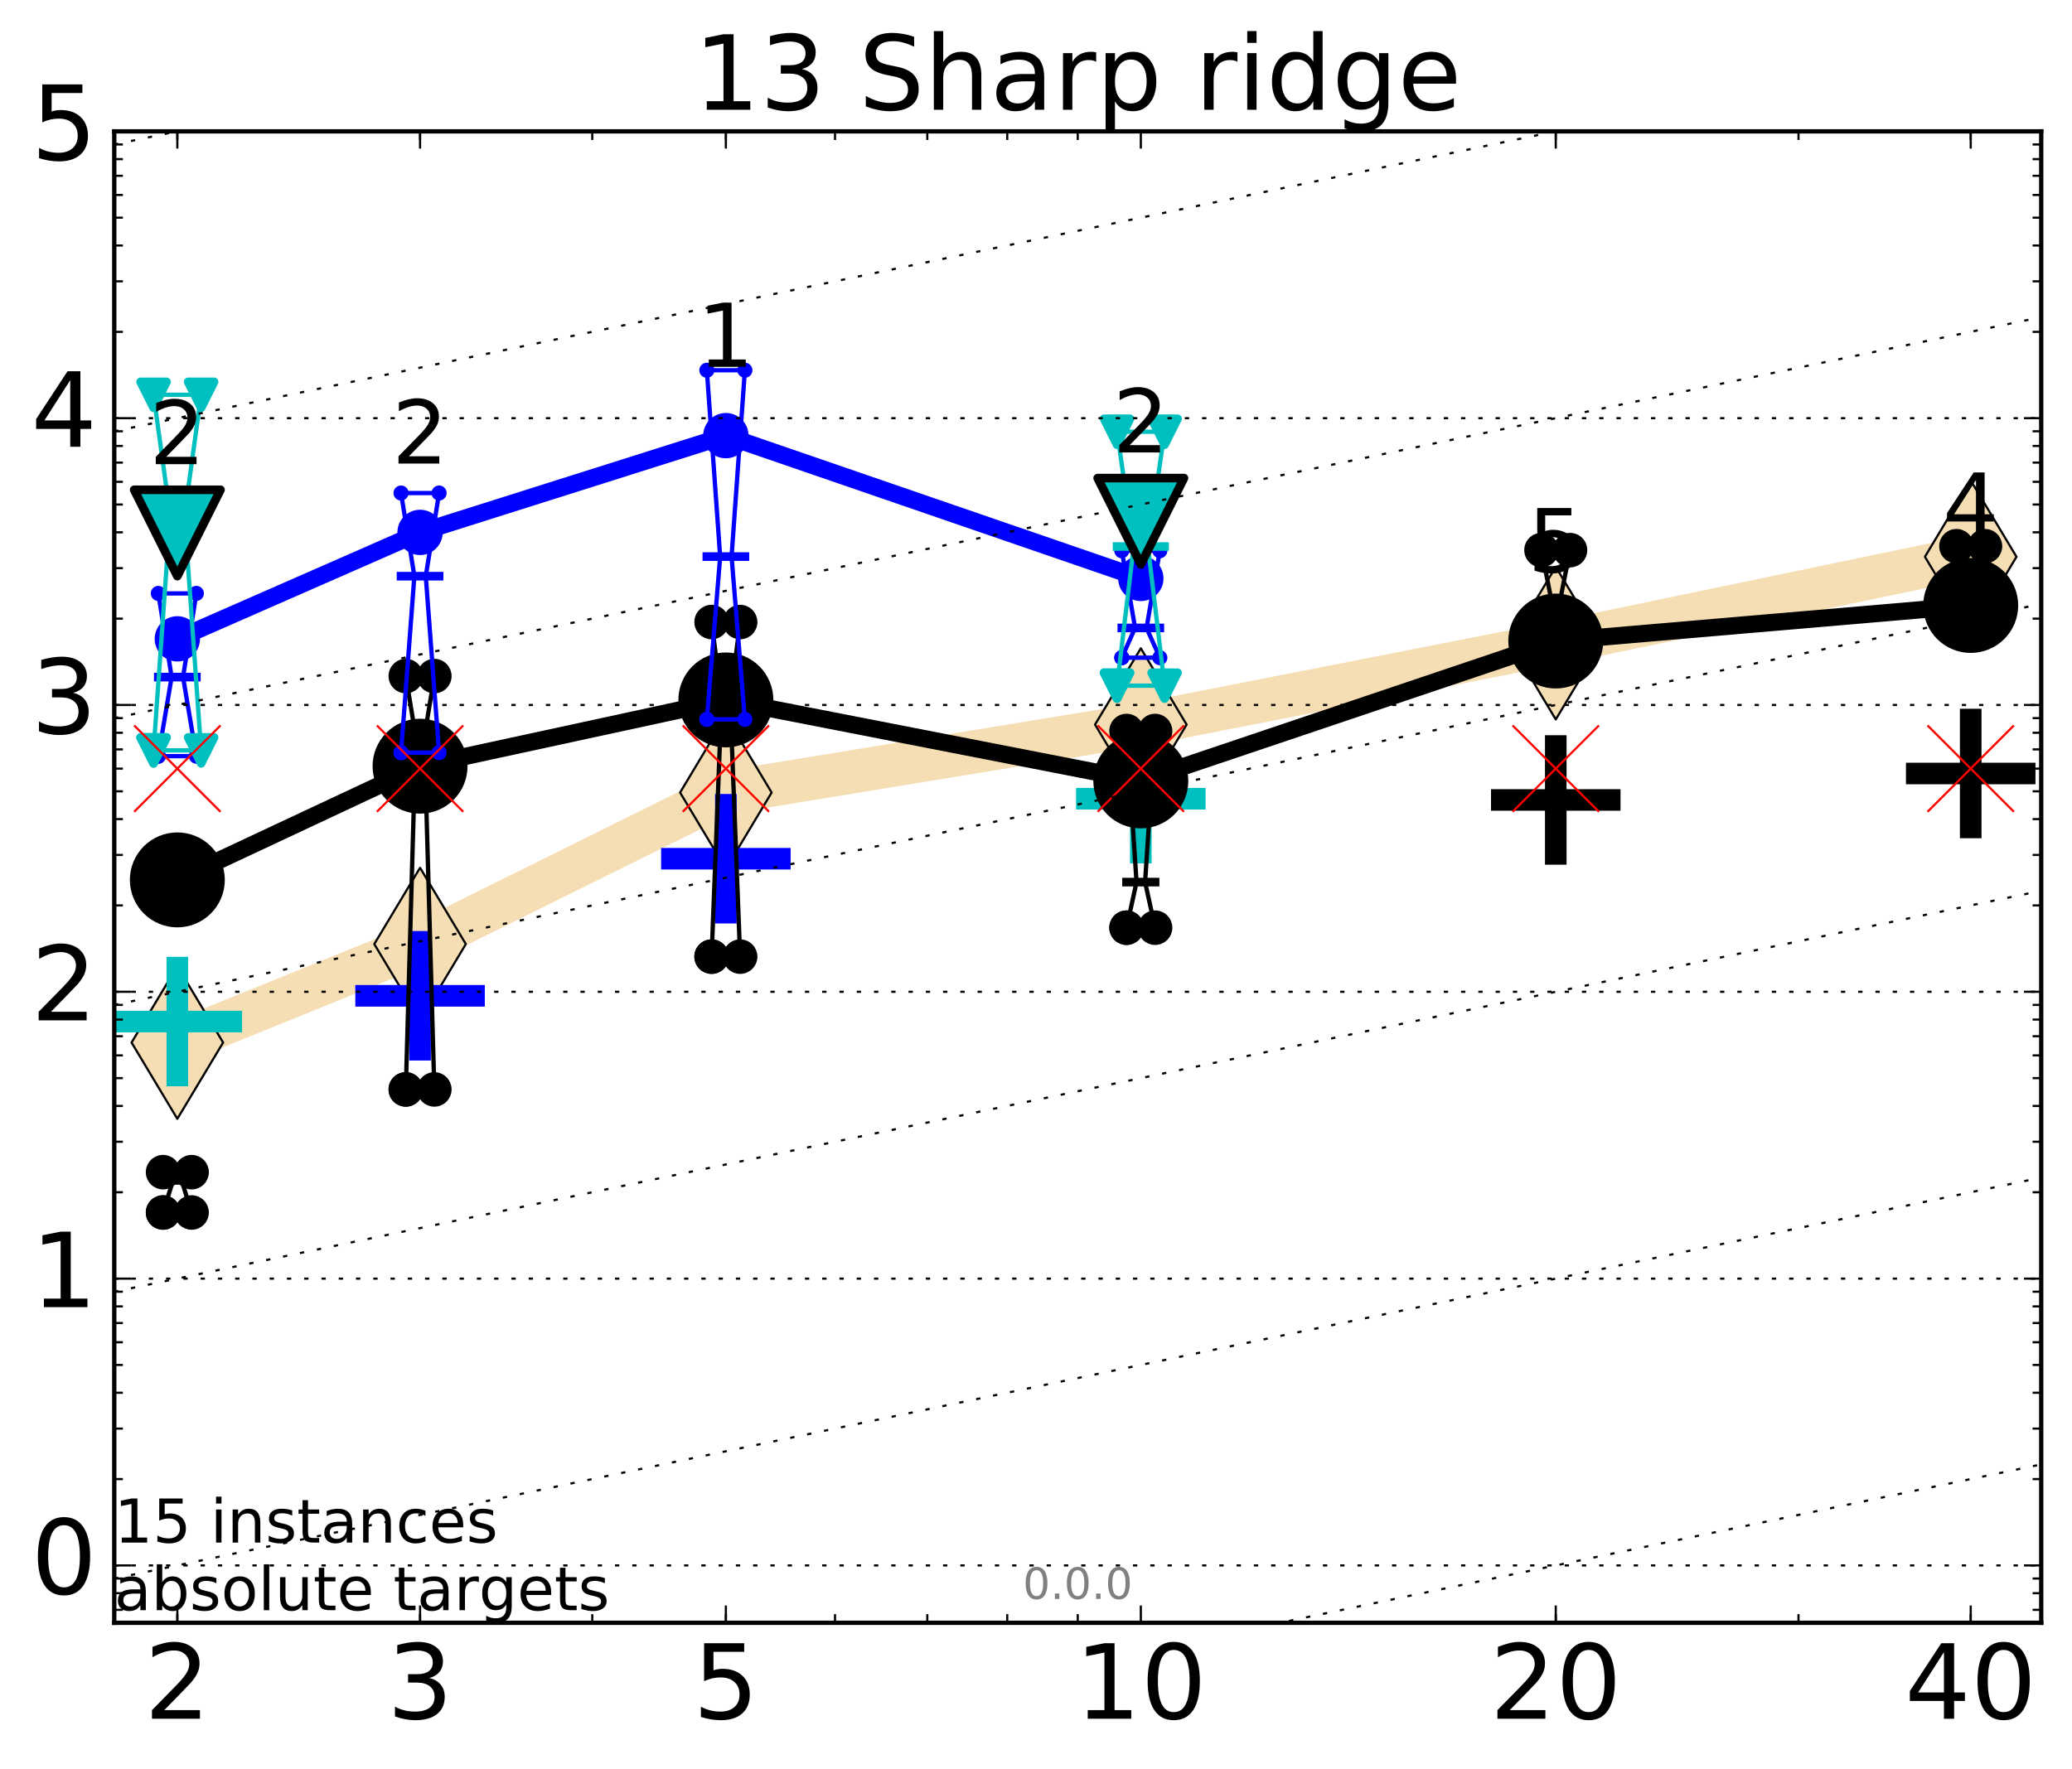<?xml version="1.0" encoding="utf-8" standalone="no"?>
<!DOCTYPE svg PUBLIC "-//W3C//DTD SVG 1.1//EN"
  "http://www.w3.org/Graphics/SVG/1.1/DTD/svg11.dtd">
<!-- Created with matplotlib (http://matplotlib.org/) -->
<svg height="410pt" version="1.1" viewBox="0 0 480 410" width="480pt" xmlns="http://www.w3.org/2000/svg" xmlns:xlink="http://www.w3.org/1999/xlink">
 <defs>
  <style type="text/css">
*{stroke-linecap:butt;stroke-linejoin:round;stroke-miterlimit:100000;}
  </style>
 </defs>
 <g id="figure_1">
  <g id="patch_1">
   <path d="M 0 410.464 
L 480.07 410.464 
L 480.07 0 
L 0 0 
z
" style="fill:#ffffff;"/>
  </g>
  <g id="axes_1">
   <g id="patch_2">
    <path d="M 26.47 376.036 
L 472.87 376.036 
L 472.87 30.436 
L 26.47 30.436 
z
" style="fill:#ffffff;"/>
   </g>
   <g id="line2d_1">
    <path clip-path="url(#pd2cfc89dc5)" d="M 41.082 241.582 
L 97.312 218.766 
L 168.155 183.648 
L 264.282 167.904 
L 360.409 149.031 
L 456.536 129.021 
" style="fill:none;stroke:#f5deb3;stroke-linecap:square;stroke-width:10.0;"/>
    <defs>
     <path d="M -0 17.678 
L 10.607 0 
L 0 -17.678 
L -10.607 -0 
z
" id="mc3824789c0" style="stroke:#000000;stroke-linejoin:miter;stroke-width:0.5;"/>
    </defs>
    <g clip-path="url(#pd2cfc89dc5)">
     <use style="fill:#f5deb3;stroke:#000000;stroke-linejoin:miter;stroke-width:0.5;" x="41.082" xlink:href="#mc3824789c0" y="241.582"/>
     <use style="fill:#f5deb3;stroke:#000000;stroke-linejoin:miter;stroke-width:0.5;" x="97.312" xlink:href="#mc3824789c0" y="218.766"/>
     <use style="fill:#f5deb3;stroke:#000000;stroke-linejoin:miter;stroke-width:0.5;" x="168.155" xlink:href="#mc3824789c0" y="183.648"/>
     <use style="fill:#f5deb3;stroke:#000000;stroke-linejoin:miter;stroke-width:0.5;" x="264.282" xlink:href="#mc3824789c0" y="167.904"/>
     <use style="fill:#f5deb3;stroke:#000000;stroke-linejoin:miter;stroke-width:0.5;" x="360.409" xlink:href="#mc3824789c0" y="149.031"/>
     <use style="fill:#f5deb3;stroke:#000000;stroke-linejoin:miter;stroke-width:0.5;" x="456.536" xlink:href="#mc3824789c0" y="129.021"/>
    </g>
   </g>
   <g id="line2d_2">
    <defs>
     <path d="M -15 0 
L 15 0 
M 0 15 
L 0 -15 
" id="m17f220af22" style="stroke:#00bfbf;stroke-width:5.0;"/>
    </defs>
    <g clip-path="url(#pd2cfc89dc5)">
     <use style="fill:#00bfbf;stroke:#00bfbf;stroke-width:5.0;" x="41.082" xlink:href="#m17f220af22" y="236.716"/>
    </g>
   </g>
   <g id="line2d_3">
    <defs>
     <path d="M -15 0 
L 15 0 
M 0 15 
L 0 -15 
" id="mb8c30ca7c4" style="stroke:#0000ff;stroke-width:5.0;"/>
    </defs>
    <g clip-path="url(#pd2cfc89dc5)">
     <use style="fill:#0000ff;stroke:#0000ff;stroke-width:5.0;" x="97.312" xlink:href="#mb8c30ca7c4" y="230.75"/>
    </g>
   </g>
   <g id="line2d_4">
    <g clip-path="url(#pd2cfc89dc5)">
     <use style="fill:#0000ff;stroke:#0000ff;stroke-width:5.0;" x="168.155" xlink:href="#mb8c30ca7c4" y="198.99"/>
    </g>
   </g>
   <g id="line2d_5">
    <defs>
     <path d="M -15 0 
L 15 0 
M 0 15 
L 0 -15 
" id="m0af42bac08" style="stroke:#000000;stroke-width:5.0;"/>
    </defs>
    <g clip-path="url(#pd2cfc89dc5)">
     <use style="stroke:#000000;stroke-width:5.0;" x="456.536" xlink:href="#m0af42bac08" y="179.239"/>
    </g>
   </g>
   <g id="line2d_6">
    <g clip-path="url(#pd2cfc89dc5)">
     <use style="fill:#00bfbf;stroke:#00bfbf;stroke-width:5.0;" x="264.282" xlink:href="#m17f220af22" y="185.082"/>
    </g>
   </g>
   <g id="line2d_7">
    <g clip-path="url(#pd2cfc89dc5)">
     <use style="stroke:#000000;stroke-width:5.0;" x="360.409" xlink:href="#m0af42bac08" y="185.371"/>
    </g>
   </g>
   <g id="line2d_8">
    <path clip-path="url(#pd2cfc89dc5)" d="M 37.777 280.966 
L 40.09 273.524 
L 37.777 271.621 
L 44.386 271.621 
L 42.073 273.524 
L 44.386 280.966 
L 37.777 280.966 
" style="fill:none;stroke:#000000;stroke-linecap:square;"/>
    <defs>
     <path d="M 0 0 
C 0 0 0 0 0 0 
C 0 0 0 0 0 0 
C 0 0 0 0 0 0 
C 0 0 0 0 0 0 
C 0 0 0 0 0 0 
C 0 0 0 0 0 0 
C 0 0 0 0 0 0 
C 0 0 0 0 0 0 
z
" id="m218c9e99f1" style="stroke:#000000;stroke-width:2.0;"/>
    </defs>
    <g clip-path="url(#pd2cfc89dc5)">
     <use style="stroke:#000000;stroke-width:2.0;" x="37.777" xlink:href="#m218c9e99f1" y="280.966"/>
     <use style="stroke:#000000;stroke-width:2.0;" x="40.09" xlink:href="#m218c9e99f1" y="273.524"/>
     <use style="stroke:#000000;stroke-width:2.0;" x="37.777" xlink:href="#m218c9e99f1" y="271.621"/>
     <use style="stroke:#000000;stroke-width:2.0;" x="44.386" xlink:href="#m218c9e99f1" y="271.621"/>
     <use style="stroke:#000000;stroke-width:2.0;" x="42.073" xlink:href="#m218c9e99f1" y="273.524"/>
     <use style="stroke:#000000;stroke-width:2.0;" x="44.386" xlink:href="#m218c9e99f1" y="280.966"/>
     <use style="stroke:#000000;stroke-width:2.0;" x="37.777" xlink:href="#m218c9e99f1" y="280.966"/>
    </g>
   </g>
   <g id="line2d_9">
    <path clip-path="url(#pd2cfc89dc5)" d="M 37.777 280.966 
L 44.386 280.966 
L 44.386 271.621 
L 37.777 271.621 
L 37.777 280.966 
" style="fill:none;"/>
    <defs>
     <path d="M 0 3 
C 0.796 3 1.559 2.684 2.121 2.121 
C 2.684 1.559 3 0.796 3 0 
C 3 -0.796 2.684 -1.559 2.121 -2.121 
C 1.559 -2.684 0.796 -3 0 -3 
C -0.796 -3 -1.559 -2.684 -2.121 -2.121 
C -2.684 -1.559 -3 -0.796 -3 0 
C -3 0.796 -2.684 1.559 -2.121 2.121 
C -1.559 2.684 -0.796 3 0 3 
z
" id="m719e079b8c" style="stroke:#000000;stroke-width:2.0;"/>
    </defs>
    <g clip-path="url(#pd2cfc89dc5)">
     <use style="stroke:#000000;stroke-width:2.0;" x="37.777" xlink:href="#m719e079b8c" y="280.966"/>
     <use style="stroke:#000000;stroke-width:2.0;" x="44.386" xlink:href="#m719e079b8c" y="280.966"/>
     <use style="stroke:#000000;stroke-width:2.0;" x="44.386" xlink:href="#m719e079b8c" y="271.621"/>
     <use style="stroke:#000000;stroke-width:2.0;" x="37.777" xlink:href="#m719e079b8c" y="271.621"/>
     <use style="stroke:#000000;stroke-width:2.0;" x="37.777" xlink:href="#m719e079b8c" y="280.966"/>
    </g>
   </g>
   <g id="line2d_10">
    <path clip-path="url(#pd2cfc89dc5)" d="M 37.777 273.524 
L 44.386 273.524 
" style="fill:none;stroke:#000000;stroke-linecap:square;stroke-width:2.0;"/>
    <g clip-path="url(#pd2cfc89dc5)">
     <use style="stroke:#000000;stroke-width:2.0;" x="37.777" xlink:href="#m218c9e99f1" y="273.524"/>
     <use style="stroke:#000000;stroke-width:2.0;" x="44.386" xlink:href="#m218c9e99f1" y="273.524"/>
    </g>
   </g>
   <g id="line2d_11">
    <path clip-path="url(#pd2cfc89dc5)" d="M 94.008 252.444 
L 96.321 170.766 
L 94.008 156.666 
L 100.617 156.666 
L 98.304 170.766 
L 100.617 252.444 
L 94.008 252.444 
" style="fill:none;stroke:#000000;stroke-linecap:square;"/>
    <g clip-path="url(#pd2cfc89dc5)">
     <use style="stroke:#000000;stroke-width:2.0;" x="94.008" xlink:href="#m218c9e99f1" y="252.444"/>
     <use style="stroke:#000000;stroke-width:2.0;" x="96.321" xlink:href="#m218c9e99f1" y="170.766"/>
     <use style="stroke:#000000;stroke-width:2.0;" x="94.008" xlink:href="#m218c9e99f1" y="156.666"/>
     <use style="stroke:#000000;stroke-width:2.0;" x="100.617" xlink:href="#m218c9e99f1" y="156.666"/>
     <use style="stroke:#000000;stroke-width:2.0;" x="98.304" xlink:href="#m218c9e99f1" y="170.766"/>
     <use style="stroke:#000000;stroke-width:2.0;" x="100.617" xlink:href="#m218c9e99f1" y="252.444"/>
     <use style="stroke:#000000;stroke-width:2.0;" x="94.008" xlink:href="#m218c9e99f1" y="252.444"/>
    </g>
   </g>
   <g id="line2d_12">
    <path clip-path="url(#pd2cfc89dc5)" d="M 94.008 252.444 
L 100.617 252.444 
L 100.617 156.666 
L 94.008 156.666 
L 94.008 252.444 
" style="fill:none;"/>
    <g clip-path="url(#pd2cfc89dc5)">
     <use style="stroke:#000000;stroke-width:2.0;" x="94.008" xlink:href="#m719e079b8c" y="252.444"/>
     <use style="stroke:#000000;stroke-width:2.0;" x="100.617" xlink:href="#m719e079b8c" y="252.444"/>
     <use style="stroke:#000000;stroke-width:2.0;" x="100.617" xlink:href="#m719e079b8c" y="156.666"/>
     <use style="stroke:#000000;stroke-width:2.0;" x="94.008" xlink:href="#m719e079b8c" y="156.666"/>
     <use style="stroke:#000000;stroke-width:2.0;" x="94.008" xlink:href="#m719e079b8c" y="252.444"/>
    </g>
   </g>
   <g id="line2d_13">
    <path clip-path="url(#pd2cfc89dc5)" d="M 94.008 170.766 
L 100.617 170.766 
" style="fill:none;stroke:#000000;stroke-linecap:square;stroke-width:2.0;"/>
    <g clip-path="url(#pd2cfc89dc5)">
     <use style="stroke:#000000;stroke-width:2.0;" x="94.008" xlink:href="#m218c9e99f1" y="170.766"/>
     <use style="stroke:#000000;stroke-width:2.0;" x="100.617" xlink:href="#m218c9e99f1" y="170.766"/>
    </g>
   </g>
   <g id="line2d_14">
    <path clip-path="url(#pd2cfc89dc5)" d="M 164.85 221.676 
L 167.163 162.247 
L 164.85 144.142 
L 171.459 144.142 
L 169.146 162.247 
L 171.459 221.676 
L 164.85 221.676 
" style="fill:none;stroke:#000000;stroke-linecap:square;"/>
    <g clip-path="url(#pd2cfc89dc5)">
     <use style="stroke:#000000;stroke-width:2.0;" x="164.85" xlink:href="#m218c9e99f1" y="221.676"/>
     <use style="stroke:#000000;stroke-width:2.0;" x="167.163" xlink:href="#m218c9e99f1" y="162.247"/>
     <use style="stroke:#000000;stroke-width:2.0;" x="164.85" xlink:href="#m218c9e99f1" y="144.142"/>
     <use style="stroke:#000000;stroke-width:2.0;" x="171.459" xlink:href="#m218c9e99f1" y="144.142"/>
     <use style="stroke:#000000;stroke-width:2.0;" x="169.146" xlink:href="#m218c9e99f1" y="162.247"/>
     <use style="stroke:#000000;stroke-width:2.0;" x="171.459" xlink:href="#m218c9e99f1" y="221.676"/>
     <use style="stroke:#000000;stroke-width:2.0;" x="164.85" xlink:href="#m218c9e99f1" y="221.676"/>
    </g>
   </g>
   <g id="line2d_15">
    <path clip-path="url(#pd2cfc89dc5)" d="M 164.85 221.676 
L 171.459 221.676 
L 171.459 144.142 
L 164.85 144.142 
L 164.85 221.676 
" style="fill:none;"/>
    <g clip-path="url(#pd2cfc89dc5)">
     <use style="stroke:#000000;stroke-width:2.0;" x="164.85" xlink:href="#m719e079b8c" y="221.676"/>
     <use style="stroke:#000000;stroke-width:2.0;" x="171.459" xlink:href="#m719e079b8c" y="221.676"/>
     <use style="stroke:#000000;stroke-width:2.0;" x="171.459" xlink:href="#m719e079b8c" y="144.142"/>
     <use style="stroke:#000000;stroke-width:2.0;" x="164.85" xlink:href="#m719e079b8c" y="144.142"/>
     <use style="stroke:#000000;stroke-width:2.0;" x="164.85" xlink:href="#m719e079b8c" y="221.676"/>
    </g>
   </g>
   <g id="line2d_16">
    <path clip-path="url(#pd2cfc89dc5)" d="M 164.85 162.247 
L 171.459 162.247 
" style="fill:none;stroke:#000000;stroke-linecap:square;stroke-width:2.0;"/>
    <g clip-path="url(#pd2cfc89dc5)">
     <use style="stroke:#000000;stroke-width:2.0;" x="164.85" xlink:href="#m218c9e99f1" y="162.247"/>
     <use style="stroke:#000000;stroke-width:2.0;" x="171.459" xlink:href="#m218c9e99f1" y="162.247"/>
    </g>
   </g>
   <g id="line2d_17">
    <path clip-path="url(#pd2cfc89dc5)" d="M 260.977 214.967 
L 263.29 204.407 
L 260.977 169.392 
L 267.586 169.392 
L 265.273 204.407 
L 267.586 214.967 
L 260.977 214.967 
" style="fill:none;stroke:#000000;stroke-linecap:square;"/>
    <g clip-path="url(#pd2cfc89dc5)">
     <use style="stroke:#000000;stroke-width:2.0;" x="260.977" xlink:href="#m218c9e99f1" y="214.967"/>
     <use style="stroke:#000000;stroke-width:2.0;" x="263.29" xlink:href="#m218c9e99f1" y="204.407"/>
     <use style="stroke:#000000;stroke-width:2.0;" x="260.977" xlink:href="#m218c9e99f1" y="169.392"/>
     <use style="stroke:#000000;stroke-width:2.0;" x="267.586" xlink:href="#m218c9e99f1" y="169.392"/>
     <use style="stroke:#000000;stroke-width:2.0;" x="265.273" xlink:href="#m218c9e99f1" y="204.407"/>
     <use style="stroke:#000000;stroke-width:2.0;" x="267.586" xlink:href="#m218c9e99f1" y="214.967"/>
     <use style="stroke:#000000;stroke-width:2.0;" x="260.977" xlink:href="#m218c9e99f1" y="214.967"/>
    </g>
   </g>
   <g id="line2d_18">
    <path clip-path="url(#pd2cfc89dc5)" d="M 260.977 214.967 
L 267.586 214.967 
L 267.586 169.392 
L 260.977 169.392 
L 260.977 214.967 
" style="fill:none;"/>
    <g clip-path="url(#pd2cfc89dc5)">
     <use style="stroke:#000000;stroke-width:2.0;" x="260.977" xlink:href="#m719e079b8c" y="214.967"/>
     <use style="stroke:#000000;stroke-width:2.0;" x="267.586" xlink:href="#m719e079b8c" y="214.967"/>
     <use style="stroke:#000000;stroke-width:2.0;" x="267.586" xlink:href="#m719e079b8c" y="169.392"/>
     <use style="stroke:#000000;stroke-width:2.0;" x="260.977" xlink:href="#m719e079b8c" y="169.392"/>
     <use style="stroke:#000000;stroke-width:2.0;" x="260.977" xlink:href="#m719e079b8c" y="214.967"/>
    </g>
   </g>
   <g id="line2d_19">
    <path clip-path="url(#pd2cfc89dc5)" d="M 260.977 204.407 
L 267.586 204.407 
" style="fill:none;stroke:#000000;stroke-linecap:square;stroke-width:2.0;"/>
    <g clip-path="url(#pd2cfc89dc5)">
     <use style="stroke:#000000;stroke-width:2.0;" x="260.977" xlink:href="#m218c9e99f1" y="204.407"/>
     <use style="stroke:#000000;stroke-width:2.0;" x="267.586" xlink:href="#m218c9e99f1" y="204.407"/>
    </g>
   </g>
   <g id="line2d_20">
    <path clip-path="url(#pd2cfc89dc5)" d="M 357.104 148.619 
L 359.417 139.213 
L 357.104 127.478 
L 363.713 127.478 
L 361.4 139.213 
L 363.713 148.619 
L 357.104 148.619 
" style="fill:none;stroke:#000000;stroke-linecap:square;"/>
    <g clip-path="url(#pd2cfc89dc5)">
     <use style="stroke:#000000;stroke-width:2.0;" x="357.104" xlink:href="#m218c9e99f1" y="148.619"/>
     <use style="stroke:#000000;stroke-width:2.0;" x="359.417" xlink:href="#m218c9e99f1" y="139.213"/>
     <use style="stroke:#000000;stroke-width:2.0;" x="357.104" xlink:href="#m218c9e99f1" y="127.478"/>
     <use style="stroke:#000000;stroke-width:2.0;" x="363.713" xlink:href="#m218c9e99f1" y="127.478"/>
     <use style="stroke:#000000;stroke-width:2.0;" x="361.4" xlink:href="#m218c9e99f1" y="139.213"/>
     <use style="stroke:#000000;stroke-width:2.0;" x="363.713" xlink:href="#m218c9e99f1" y="148.619"/>
     <use style="stroke:#000000;stroke-width:2.0;" x="357.104" xlink:href="#m218c9e99f1" y="148.619"/>
    </g>
   </g>
   <g id="line2d_21">
    <path clip-path="url(#pd2cfc89dc5)" d="M 357.104 148.619 
L 363.713 148.619 
L 363.713 127.478 
L 357.104 127.478 
L 357.104 148.619 
" style="fill:none;"/>
    <g clip-path="url(#pd2cfc89dc5)">
     <use style="stroke:#000000;stroke-width:2.0;" x="357.104" xlink:href="#m719e079b8c" y="148.619"/>
     <use style="stroke:#000000;stroke-width:2.0;" x="363.713" xlink:href="#m719e079b8c" y="148.619"/>
     <use style="stroke:#000000;stroke-width:2.0;" x="363.713" xlink:href="#m719e079b8c" y="127.478"/>
     <use style="stroke:#000000;stroke-width:2.0;" x="357.104" xlink:href="#m719e079b8c" y="127.478"/>
     <use style="stroke:#000000;stroke-width:2.0;" x="357.104" xlink:href="#m719e079b8c" y="148.619"/>
    </g>
   </g>
   <g id="line2d_22">
    <path clip-path="url(#pd2cfc89dc5)" d="M 357.104 139.213 
L 363.713 139.213 
" style="fill:none;stroke:#000000;stroke-linecap:square;stroke-width:2.0;"/>
    <g clip-path="url(#pd2cfc89dc5)">
     <use style="stroke:#000000;stroke-width:2.0;" x="357.104" xlink:href="#m218c9e99f1" y="139.213"/>
     <use style="stroke:#000000;stroke-width:2.0;" x="363.713" xlink:href="#m218c9e99f1" y="139.213"/>
    </g>
   </g>
   <g id="line2d_23">
    <path clip-path="url(#pd2cfc89dc5)" d="M 453.231 138.365 
L 455.544 131.876 
L 453.231 126.57 
L 459.84 126.57 
L 457.527 131.876 
L 459.84 138.365 
L 453.231 138.365 
" style="fill:none;stroke:#000000;stroke-linecap:square;"/>
    <g clip-path="url(#pd2cfc89dc5)">
     <use style="stroke:#000000;stroke-width:2.0;" x="453.231" xlink:href="#m218c9e99f1" y="138.365"/>
     <use style="stroke:#000000;stroke-width:2.0;" x="455.544" xlink:href="#m218c9e99f1" y="131.876"/>
     <use style="stroke:#000000;stroke-width:2.0;" x="453.231" xlink:href="#m218c9e99f1" y="126.57"/>
     <use style="stroke:#000000;stroke-width:2.0;" x="459.84" xlink:href="#m218c9e99f1" y="126.57"/>
     <use style="stroke:#000000;stroke-width:2.0;" x="457.527" xlink:href="#m218c9e99f1" y="131.876"/>
     <use style="stroke:#000000;stroke-width:2.0;" x="459.84" xlink:href="#m218c9e99f1" y="138.365"/>
     <use style="stroke:#000000;stroke-width:2.0;" x="453.231" xlink:href="#m218c9e99f1" y="138.365"/>
    </g>
   </g>
   <g id="line2d_24">
    <path clip-path="url(#pd2cfc89dc5)" d="M 453.231 138.365 
L 459.84 138.365 
L 459.84 126.57 
L 453.231 126.57 
L 453.231 138.365 
" style="fill:none;"/>
    <g clip-path="url(#pd2cfc89dc5)">
     <use style="stroke:#000000;stroke-width:2.0;" x="453.231" xlink:href="#m719e079b8c" y="138.365"/>
     <use style="stroke:#000000;stroke-width:2.0;" x="459.84" xlink:href="#m719e079b8c" y="138.365"/>
     <use style="stroke:#000000;stroke-width:2.0;" x="459.84" xlink:href="#m719e079b8c" y="126.57"/>
     <use style="stroke:#000000;stroke-width:2.0;" x="453.231" xlink:href="#m719e079b8c" y="126.57"/>
     <use style="stroke:#000000;stroke-width:2.0;" x="453.231" xlink:href="#m719e079b8c" y="138.365"/>
    </g>
   </g>
   <g id="line2d_25">
    <path clip-path="url(#pd2cfc89dc5)" d="M 453.231 131.876 
L 459.84 131.876 
" style="fill:none;stroke:#000000;stroke-linecap:square;stroke-width:2.0;"/>
    <g clip-path="url(#pd2cfc89dc5)">
     <use style="stroke:#000000;stroke-width:2.0;" x="453.231" xlink:href="#m218c9e99f1" y="131.876"/>
     <use style="stroke:#000000;stroke-width:2.0;" x="459.84" xlink:href="#m218c9e99f1" y="131.876"/>
    </g>
   </g>
   <g id="line2d_26">
    <path clip-path="url(#pd2cfc89dc5)" d="M 41.082 203.892 
L 97.312 177.542 
" style="fill:none;stroke:#000000;stroke-linecap:square;stroke-width:4.0;"/>
    <g clip-path="url(#pd2cfc89dc5)">
     <use style="stroke:#000000;stroke-width:2.0;" x="41.082" xlink:href="#m218c9e99f1" y="203.892"/>
     <use style="stroke:#000000;stroke-width:2.0;" x="97.312" xlink:href="#m218c9e99f1" y="177.542"/>
    </g>
   </g>
   <g id="line2d_27">
    <path clip-path="url(#pd2cfc89dc5)" d="M 97.312 177.542 
L 168.155 162.193 
" style="fill:none;stroke:#000000;stroke-linecap:square;stroke-width:4.0;"/>
    <g clip-path="url(#pd2cfc89dc5)">
     <use style="stroke:#000000;stroke-width:2.0;" x="97.312" xlink:href="#m218c9e99f1" y="177.542"/>
     <use style="stroke:#000000;stroke-width:2.0;" x="168.155" xlink:href="#m218c9e99f1" y="162.193"/>
    </g>
   </g>
   <g id="line2d_28">
    <path clip-path="url(#pd2cfc89dc5)" d="M 168.155 162.193 
L 264.282 180.953 
" style="fill:none;stroke:#000000;stroke-linecap:square;stroke-width:4.0;"/>
    <g clip-path="url(#pd2cfc89dc5)">
     <use style="stroke:#000000;stroke-width:2.0;" x="168.155" xlink:href="#m218c9e99f1" y="162.193"/>
     <use style="stroke:#000000;stroke-width:2.0;" x="264.282" xlink:href="#m218c9e99f1" y="180.953"/>
    </g>
   </g>
   <g id="line2d_29">
    <path clip-path="url(#pd2cfc89dc5)" d="M 264.282 180.953 
L 360.409 148.541 
" style="fill:none;stroke:#000000;stroke-linecap:square;stroke-width:4.0;"/>
    <g clip-path="url(#pd2cfc89dc5)">
     <use style="stroke:#000000;stroke-width:2.0;" x="264.282" xlink:href="#m218c9e99f1" y="180.953"/>
     <use style="stroke:#000000;stroke-width:2.0;" x="360.409" xlink:href="#m218c9e99f1" y="148.541"/>
    </g>
   </g>
   <g id="line2d_30">
    <path clip-path="url(#pd2cfc89dc5)" d="M 360.409 148.541 
L 456.536 140.298 
" style="fill:none;stroke:#000000;stroke-linecap:square;stroke-width:4.0;"/>
    <g clip-path="url(#pd2cfc89dc5)">
     <use style="stroke:#000000;stroke-width:2.0;" x="360.409" xlink:href="#m218c9e99f1" y="148.541"/>
     <use style="stroke:#000000;stroke-width:2.0;" x="456.536" xlink:href="#m218c9e99f1" y="140.298"/>
    </g>
   </g>
   <g id="line2d_31">
    <path clip-path="url(#pd2cfc89dc5)" d="M 41.082 203.892 
L 97.312 177.542 
L 168.155 162.193 
L 264.282 180.953 
L 360.409 148.541 
L 456.536 140.298 
" style="fill:none;"/>
    <defs>
     <path d="M 0 10 
C 2.652 10 5.196 8.946 7.071 7.071 
C 8.946 5.196 10 2.652 10 0 
C 10 -2.652 8.946 -5.196 7.071 -7.071 
C 5.196 -8.946 2.652 -10 0 -10 
C -2.652 -10 -5.196 -8.946 -7.071 -7.071 
C -8.946 -5.196 -10 -2.652 -10 0 
C -10 2.652 -8.946 5.196 -7.071 7.071 
C -5.196 8.946 -2.652 10 0 10 
z
" id="m2d79153bba" style="stroke:#000000;stroke-width:2.0;"/>
    </defs>
    <g clip-path="url(#pd2cfc89dc5)">
     <use style="stroke:#000000;stroke-width:2.0;" x="41.082" xlink:href="#m2d79153bba" y="203.892"/>
     <use style="stroke:#000000;stroke-width:2.0;" x="97.312" xlink:href="#m2d79153bba" y="177.542"/>
     <use style="stroke:#000000;stroke-width:2.0;" x="168.155" xlink:href="#m2d79153bba" y="162.193"/>
     <use style="stroke:#000000;stroke-width:2.0;" x="264.282" xlink:href="#m2d79153bba" y="180.953"/>
     <use style="stroke:#000000;stroke-width:2.0;" x="360.409" xlink:href="#m2d79153bba" y="148.541"/>
     <use style="stroke:#000000;stroke-width:2.0;" x="456.536" xlink:href="#m2d79153bba" y="140.298"/>
    </g>
   </g>
   <g id="line2d_32">
    <path clip-path="url(#pd2cfc89dc5)" d="M 36.676 175.222 
L 39.76 156.895 
L 36.676 137.507 
L 45.488 137.507 
L 42.403 156.895 
L 45.488 175.222 
L 36.676 175.222 
" style="fill:none;stroke:#0000ff;stroke-linecap:square;"/>
    <defs>
     <path d="M 0 0 
C 0 0 0 0 0 0 
C 0 0 0 0 0 0 
C 0 0 0 0 0 0 
C 0 0 0 0 0 0 
C 0 0 0 0 0 0 
C 0 0 0 0 0 0 
C 0 0 0 0 0 0 
C 0 0 0 0 0 0 
z
" id="mf298e21869" style="stroke:#0000ff;stroke-width:0.5;"/>
    </defs>
    <g clip-path="url(#pd2cfc89dc5)">
     <use style="fill:#0000ff;stroke:#0000ff;stroke-width:0.5;" x="36.676" xlink:href="#mf298e21869" y="175.222"/>
     <use style="fill:#0000ff;stroke:#0000ff;stroke-width:0.5;" x="39.76" xlink:href="#mf298e21869" y="156.895"/>
     <use style="fill:#0000ff;stroke:#0000ff;stroke-width:0.5;" x="36.676" xlink:href="#mf298e21869" y="137.507"/>
     <use style="fill:#0000ff;stroke:#0000ff;stroke-width:0.5;" x="45.488" xlink:href="#mf298e21869" y="137.507"/>
     <use style="fill:#0000ff;stroke:#0000ff;stroke-width:0.5;" x="42.403" xlink:href="#mf298e21869" y="156.895"/>
     <use style="fill:#0000ff;stroke:#0000ff;stroke-width:0.5;" x="45.488" xlink:href="#mf298e21869" y="175.222"/>
     <use style="fill:#0000ff;stroke:#0000ff;stroke-width:0.5;" x="36.676" xlink:href="#mf298e21869" y="175.222"/>
    </g>
   </g>
   <g id="line2d_33">
    <path clip-path="url(#pd2cfc89dc5)" d="M 36.676 175.222 
L 45.488 175.222 
L 45.488 137.507 
L 36.676 137.507 
L 36.676 175.222 
" style="fill:none;"/>
    <defs>
     <path d="M 0 1.5 
C 0.398 1.5 0.779 1.342 1.061 1.061 
C 1.342 0.779 1.5 0.398 1.5 0 
C 1.5 -0.398 1.342 -0.779 1.061 -1.061 
C 0.779 -1.342 0.398 -1.5 0 -1.5 
C -0.398 -1.5 -0.779 -1.342 -1.061 -1.061 
C -1.342 -0.779 -1.5 -0.398 -1.5 0 
C -1.5 0.398 -1.342 0.779 -1.061 1.061 
C -0.779 1.342 -0.398 1.5 0 1.5 
z
" id="m84aba61513" style="stroke:#0000ff;stroke-width:0.5;"/>
    </defs>
    <g clip-path="url(#pd2cfc89dc5)">
     <use style="fill:#0000ff;stroke:#0000ff;stroke-width:0.5;" x="36.676" xlink:href="#m84aba61513" y="175.222"/>
     <use style="fill:#0000ff;stroke:#0000ff;stroke-width:0.5;" x="45.488" xlink:href="#m84aba61513" y="175.222"/>
     <use style="fill:#0000ff;stroke:#0000ff;stroke-width:0.5;" x="45.488" xlink:href="#m84aba61513" y="137.507"/>
     <use style="fill:#0000ff;stroke:#0000ff;stroke-width:0.5;" x="36.676" xlink:href="#m84aba61513" y="137.507"/>
     <use style="fill:#0000ff;stroke:#0000ff;stroke-width:0.5;" x="36.676" xlink:href="#m84aba61513" y="175.222"/>
    </g>
   </g>
   <g id="line2d_34">
    <path clip-path="url(#pd2cfc89dc5)" d="M 36.676 156.895 
L 45.488 156.895 
" style="fill:none;stroke:#0000ff;stroke-linecap:square;stroke-width:2.0;"/>
    <g clip-path="url(#pd2cfc89dc5)">
     <use style="fill:#0000ff;stroke:#0000ff;stroke-width:0.5;" x="36.676" xlink:href="#mf298e21869" y="156.895"/>
     <use style="fill:#0000ff;stroke:#0000ff;stroke-width:0.5;" x="45.488" xlink:href="#mf298e21869" y="156.895"/>
    </g>
   </g>
   <g id="line2d_35">
    <path clip-path="url(#pd2cfc89dc5)" d="M 92.906 174.406 
L 95.991 133.521 
L 92.906 114.248 
L 101.718 114.248 
L 98.634 133.521 
L 101.718 174.406 
L 92.906 174.406 
" style="fill:none;stroke:#0000ff;stroke-linecap:square;"/>
    <g clip-path="url(#pd2cfc89dc5)">
     <use style="fill:#0000ff;stroke:#0000ff;stroke-width:0.5;" x="92.906" xlink:href="#mf298e21869" y="174.406"/>
     <use style="fill:#0000ff;stroke:#0000ff;stroke-width:0.5;" x="95.991" xlink:href="#mf298e21869" y="133.521"/>
     <use style="fill:#0000ff;stroke:#0000ff;stroke-width:0.5;" x="92.906" xlink:href="#mf298e21869" y="114.248"/>
     <use style="fill:#0000ff;stroke:#0000ff;stroke-width:0.5;" x="101.718" xlink:href="#mf298e21869" y="114.248"/>
     <use style="fill:#0000ff;stroke:#0000ff;stroke-width:0.5;" x="98.634" xlink:href="#mf298e21869" y="133.521"/>
     <use style="fill:#0000ff;stroke:#0000ff;stroke-width:0.5;" x="101.718" xlink:href="#mf298e21869" y="174.406"/>
     <use style="fill:#0000ff;stroke:#0000ff;stroke-width:0.5;" x="92.906" xlink:href="#mf298e21869" y="174.406"/>
    </g>
   </g>
   <g id="line2d_36">
    <path clip-path="url(#pd2cfc89dc5)" d="M 92.906 174.406 
L 101.718 174.406 
L 101.718 114.248 
L 92.906 114.248 
L 92.906 174.406 
" style="fill:none;"/>
    <g clip-path="url(#pd2cfc89dc5)">
     <use style="fill:#0000ff;stroke:#0000ff;stroke-width:0.5;" x="92.906" xlink:href="#m84aba61513" y="174.406"/>
     <use style="fill:#0000ff;stroke:#0000ff;stroke-width:0.5;" x="101.718" xlink:href="#m84aba61513" y="174.406"/>
     <use style="fill:#0000ff;stroke:#0000ff;stroke-width:0.5;" x="101.718" xlink:href="#m84aba61513" y="114.248"/>
     <use style="fill:#0000ff;stroke:#0000ff;stroke-width:0.5;" x="92.906" xlink:href="#m84aba61513" y="114.248"/>
     <use style="fill:#0000ff;stroke:#0000ff;stroke-width:0.5;" x="92.906" xlink:href="#m84aba61513" y="174.406"/>
    </g>
   </g>
   <g id="line2d_37">
    <path clip-path="url(#pd2cfc89dc5)" d="M 92.906 133.521 
L 101.718 133.521 
" style="fill:none;stroke:#0000ff;stroke-linecap:square;stroke-width:2.0;"/>
    <g clip-path="url(#pd2cfc89dc5)">
     <use style="fill:#0000ff;stroke:#0000ff;stroke-width:0.5;" x="92.906" xlink:href="#mf298e21869" y="133.521"/>
     <use style="fill:#0000ff;stroke:#0000ff;stroke-width:0.5;" x="101.718" xlink:href="#mf298e21869" y="133.521"/>
    </g>
   </g>
   <g id="line2d_38">
    <path clip-path="url(#pd2cfc89dc5)" d="M 163.749 166.691 
L 166.833 128.977 
L 163.749 85.795 
L 172.561 85.795 
L 169.476 128.977 
L 172.561 166.691 
L 163.749 166.691 
" style="fill:none;stroke:#0000ff;stroke-linecap:square;"/>
    <g clip-path="url(#pd2cfc89dc5)">
     <use style="fill:#0000ff;stroke:#0000ff;stroke-width:0.5;" x="163.749" xlink:href="#mf298e21869" y="166.691"/>
     <use style="fill:#0000ff;stroke:#0000ff;stroke-width:0.5;" x="166.833" xlink:href="#mf298e21869" y="128.977"/>
     <use style="fill:#0000ff;stroke:#0000ff;stroke-width:0.5;" x="163.749" xlink:href="#mf298e21869" y="85.795"/>
     <use style="fill:#0000ff;stroke:#0000ff;stroke-width:0.5;" x="172.561" xlink:href="#mf298e21869" y="85.795"/>
     <use style="fill:#0000ff;stroke:#0000ff;stroke-width:0.5;" x="169.476" xlink:href="#mf298e21869" y="128.977"/>
     <use style="fill:#0000ff;stroke:#0000ff;stroke-width:0.5;" x="172.561" xlink:href="#mf298e21869" y="166.691"/>
     <use style="fill:#0000ff;stroke:#0000ff;stroke-width:0.5;" x="163.749" xlink:href="#mf298e21869" y="166.691"/>
    </g>
   </g>
   <g id="line2d_39">
    <path clip-path="url(#pd2cfc89dc5)" d="M 163.749 166.691 
L 172.561 166.691 
L 172.561 85.795 
L 163.749 85.795 
L 163.749 166.691 
" style="fill:none;"/>
    <g clip-path="url(#pd2cfc89dc5)">
     <use style="fill:#0000ff;stroke:#0000ff;stroke-width:0.5;" x="163.749" xlink:href="#m84aba61513" y="166.691"/>
     <use style="fill:#0000ff;stroke:#0000ff;stroke-width:0.5;" x="172.561" xlink:href="#m84aba61513" y="166.691"/>
     <use style="fill:#0000ff;stroke:#0000ff;stroke-width:0.5;" x="172.561" xlink:href="#m84aba61513" y="85.795"/>
     <use style="fill:#0000ff;stroke:#0000ff;stroke-width:0.5;" x="163.749" xlink:href="#m84aba61513" y="85.795"/>
     <use style="fill:#0000ff;stroke:#0000ff;stroke-width:0.5;" x="163.749" xlink:href="#m84aba61513" y="166.691"/>
    </g>
   </g>
   <g id="line2d_40">
    <path clip-path="url(#pd2cfc89dc5)" d="M 163.749 128.977 
L 172.561 128.977 
" style="fill:none;stroke:#0000ff;stroke-linecap:square;stroke-width:2.0;"/>
    <g clip-path="url(#pd2cfc89dc5)">
     <use style="fill:#0000ff;stroke:#0000ff;stroke-width:0.5;" x="163.749" xlink:href="#mf298e21869" y="128.977"/>
     <use style="fill:#0000ff;stroke:#0000ff;stroke-width:0.5;" x="172.561" xlink:href="#mf298e21869" y="128.977"/>
    </g>
   </g>
   <g id="line2d_41">
    <path clip-path="url(#pd2cfc89dc5)" d="M 259.876 152.403 
L 262.96 145.512 
L 259.876 127.615 
L 268.688 127.615 
L 265.603 145.512 
L 268.688 152.403 
L 259.876 152.403 
" style="fill:none;stroke:#0000ff;stroke-linecap:square;"/>
    <g clip-path="url(#pd2cfc89dc5)">
     <use style="fill:#0000ff;stroke:#0000ff;stroke-width:0.5;" x="259.876" xlink:href="#mf298e21869" y="152.403"/>
     <use style="fill:#0000ff;stroke:#0000ff;stroke-width:0.5;" x="262.96" xlink:href="#mf298e21869" y="145.512"/>
     <use style="fill:#0000ff;stroke:#0000ff;stroke-width:0.5;" x="259.876" xlink:href="#mf298e21869" y="127.615"/>
     <use style="fill:#0000ff;stroke:#0000ff;stroke-width:0.5;" x="268.688" xlink:href="#mf298e21869" y="127.615"/>
     <use style="fill:#0000ff;stroke:#0000ff;stroke-width:0.5;" x="265.603" xlink:href="#mf298e21869" y="145.512"/>
     <use style="fill:#0000ff;stroke:#0000ff;stroke-width:0.5;" x="268.688" xlink:href="#mf298e21869" y="152.403"/>
     <use style="fill:#0000ff;stroke:#0000ff;stroke-width:0.5;" x="259.876" xlink:href="#mf298e21869" y="152.403"/>
    </g>
   </g>
   <g id="line2d_42">
    <path clip-path="url(#pd2cfc89dc5)" d="M 259.876 152.403 
L 268.688 152.403 
L 268.688 127.615 
L 259.876 127.615 
L 259.876 152.403 
" style="fill:none;"/>
    <g clip-path="url(#pd2cfc89dc5)">
     <use style="fill:#0000ff;stroke:#0000ff;stroke-width:0.5;" x="259.876" xlink:href="#m84aba61513" y="152.403"/>
     <use style="fill:#0000ff;stroke:#0000ff;stroke-width:0.5;" x="268.688" xlink:href="#m84aba61513" y="152.403"/>
     <use style="fill:#0000ff;stroke:#0000ff;stroke-width:0.5;" x="268.688" xlink:href="#m84aba61513" y="127.615"/>
     <use style="fill:#0000ff;stroke:#0000ff;stroke-width:0.5;" x="259.876" xlink:href="#m84aba61513" y="127.615"/>
     <use style="fill:#0000ff;stroke:#0000ff;stroke-width:0.5;" x="259.876" xlink:href="#m84aba61513" y="152.403"/>
    </g>
   </g>
   <g id="line2d_43">
    <path clip-path="url(#pd2cfc89dc5)" d="M 259.876 145.512 
L 268.688 145.512 
" style="fill:none;stroke:#0000ff;stroke-linecap:square;stroke-width:2.0;"/>
    <g clip-path="url(#pd2cfc89dc5)">
     <use style="fill:#0000ff;stroke:#0000ff;stroke-width:0.5;" x="259.876" xlink:href="#mf298e21869" y="145.512"/>
     <use style="fill:#0000ff;stroke:#0000ff;stroke-width:0.5;" x="268.688" xlink:href="#mf298e21869" y="145.512"/>
    </g>
   </g>
   <g id="line2d_44">
    <path clip-path="url(#pd2cfc89dc5)" d="M 41.082 148.037 
L 97.312 123.368 
" style="fill:none;stroke:#0000ff;stroke-linecap:square;stroke-width:4.0;"/>
    <g clip-path="url(#pd2cfc89dc5)">
     <use style="fill:#0000ff;stroke:#0000ff;stroke-width:0.5;" x="41.082" xlink:href="#mf298e21869" y="148.037"/>
     <use style="fill:#0000ff;stroke:#0000ff;stroke-width:0.5;" x="97.312" xlink:href="#mf298e21869" y="123.368"/>
    </g>
   </g>
   <g id="line2d_45">
    <path clip-path="url(#pd2cfc89dc5)" d="M 97.312 123.368 
L 168.155 100.947 
" style="fill:none;stroke:#0000ff;stroke-linecap:square;stroke-width:4.0;"/>
    <g clip-path="url(#pd2cfc89dc5)">
     <use style="fill:#0000ff;stroke:#0000ff;stroke-width:0.5;" x="97.312" xlink:href="#mf298e21869" y="123.368"/>
     <use style="fill:#0000ff;stroke:#0000ff;stroke-width:0.5;" x="168.155" xlink:href="#mf298e21869" y="100.947"/>
    </g>
   </g>
   <g id="line2d_46">
    <path clip-path="url(#pd2cfc89dc5)" d="M 168.155 100.947 
L 264.282 134.036 
" style="fill:none;stroke:#0000ff;stroke-linecap:square;stroke-width:4.0;"/>
    <g clip-path="url(#pd2cfc89dc5)">
     <use style="fill:#0000ff;stroke:#0000ff;stroke-width:0.5;" x="168.155" xlink:href="#mf298e21869" y="100.947"/>
     <use style="fill:#0000ff;stroke:#0000ff;stroke-width:0.5;" x="264.282" xlink:href="#mf298e21869" y="134.036"/>
    </g>
   </g>
   <g id="line2d_47">
    <path clip-path="url(#pd2cfc89dc5)" d="M 41.082 148.037 
L 97.312 123.368 
L 168.155 100.947 
L 264.282 134.036 
" style="fill:none;"/>
    <defs>
     <path d="M 0 5 
C 1.326 5 2.598 4.473 3.536 3.536 
C 4.473 2.598 5 1.326 5 0 
C 5 -1.326 4.473 -2.598 3.536 -3.536 
C 2.598 -4.473 1.326 -5 0 -5 
C -1.326 -5 -2.598 -4.473 -3.536 -3.536 
C -4.473 -2.598 -5 -1.326 -5 0 
C -5 1.326 -4.473 2.598 -3.536 3.536 
C -2.598 4.473 -1.326 5 0 5 
z
" id="md17bccaaaa" style="stroke:#0000ff;stroke-width:0.5;"/>
    </defs>
    <g clip-path="url(#pd2cfc89dc5)">
     <use style="fill:#0000ff;stroke:#0000ff;stroke-width:0.5;" x="41.082" xlink:href="#md17bccaaaa" y="148.037"/>
     <use style="fill:#0000ff;stroke:#0000ff;stroke-width:0.5;" x="97.312" xlink:href="#md17bccaaaa" y="123.368"/>
     <use style="fill:#0000ff;stroke:#0000ff;stroke-width:0.5;" x="168.155" xlink:href="#md17bccaaaa" y="100.947"/>
     <use style="fill:#0000ff;stroke:#0000ff;stroke-width:0.5;" x="264.282" xlink:href="#md17bccaaaa" y="134.036"/>
    </g>
   </g>
   <g id="line2d_48">
    <path clip-path="url(#pd2cfc89dc5)" d="M 35.574 173.882 
L 39.429 119.445 
L 35.574 91.484 
L 46.589 91.484 
L 42.734 119.445 
L 46.589 173.882 
L 35.574 173.882 
" style="fill:none;stroke:#00bfbf;stroke-linecap:square;"/>
    <defs>
     <path d="M 0 0 
L 0 0 
L 0 0 
z
" id="m3d5e794f7c" style="stroke:#00bfbf;stroke-linejoin:miter;stroke-width:2.0;"/>
    </defs>
    <g clip-path="url(#pd2cfc89dc5)">
     <use style="fill:#00bfbf;stroke:#00bfbf;stroke-linejoin:miter;stroke-width:2.0;" x="35.574" xlink:href="#m3d5e794f7c" y="173.882"/>
     <use style="fill:#00bfbf;stroke:#00bfbf;stroke-linejoin:miter;stroke-width:2.0;" x="39.429" xlink:href="#m3d5e794f7c" y="119.445"/>
     <use style="fill:#00bfbf;stroke:#00bfbf;stroke-linejoin:miter;stroke-width:2.0;" x="35.574" xlink:href="#m3d5e794f7c" y="91.484"/>
     <use style="fill:#00bfbf;stroke:#00bfbf;stroke-linejoin:miter;stroke-width:2.0;" x="46.589" xlink:href="#m3d5e794f7c" y="91.484"/>
     <use style="fill:#00bfbf;stroke:#00bfbf;stroke-linejoin:miter;stroke-width:2.0;" x="42.734" xlink:href="#m3d5e794f7c" y="119.445"/>
     <use style="fill:#00bfbf;stroke:#00bfbf;stroke-linejoin:miter;stroke-width:2.0;" x="46.589" xlink:href="#m3d5e794f7c" y="173.882"/>
     <use style="fill:#00bfbf;stroke:#00bfbf;stroke-linejoin:miter;stroke-width:2.0;" x="35.574" xlink:href="#m3d5e794f7c" y="173.882"/>
    </g>
   </g>
   <g id="line2d_49">
    <path clip-path="url(#pd2cfc89dc5)" d="M 35.574 173.882 
L 46.589 173.882 
L 46.589 91.484 
L 35.574 91.484 
L 35.574 173.882 
" style="fill:none;"/>
    <defs>
     <path d="M -0 3 
L 3 -3 
L -3 -3 
z
" id="me625751bbb" style="stroke:#00bfbf;stroke-linejoin:miter;stroke-width:2.0;"/>
    </defs>
    <g clip-path="url(#pd2cfc89dc5)">
     <use style="fill:#00bfbf;stroke:#00bfbf;stroke-linejoin:miter;stroke-width:2.0;" x="35.574" xlink:href="#me625751bbb" y="173.882"/>
     <use style="fill:#00bfbf;stroke:#00bfbf;stroke-linejoin:miter;stroke-width:2.0;" x="46.589" xlink:href="#me625751bbb" y="173.882"/>
     <use style="fill:#00bfbf;stroke:#00bfbf;stroke-linejoin:miter;stroke-width:2.0;" x="46.589" xlink:href="#me625751bbb" y="91.484"/>
     <use style="fill:#00bfbf;stroke:#00bfbf;stroke-linejoin:miter;stroke-width:2.0;" x="35.574" xlink:href="#me625751bbb" y="91.484"/>
     <use style="fill:#00bfbf;stroke:#00bfbf;stroke-linejoin:miter;stroke-width:2.0;" x="35.574" xlink:href="#me625751bbb" y="173.882"/>
    </g>
   </g>
   <g id="line2d_50">
    <path clip-path="url(#pd2cfc89dc5)" d="M 35.574 119.445 
L 46.589 119.445 
" style="fill:none;stroke:#00bfbf;stroke-linecap:square;stroke-width:2.0;"/>
    <g clip-path="url(#pd2cfc89dc5)">
     <use style="fill:#00bfbf;stroke:#00bfbf;stroke-linejoin:miter;stroke-width:2.0;" x="35.574" xlink:href="#m3d5e794f7c" y="119.445"/>
     <use style="fill:#00bfbf;stroke:#00bfbf;stroke-linejoin:miter;stroke-width:2.0;" x="46.589" xlink:href="#m3d5e794f7c" y="119.445"/>
    </g>
   </g>
   <g id="line2d_51">
    <path clip-path="url(#pd2cfc89dc5)" d="M 258.774 158.887 
L 262.629 126.648 
L 258.774 100.043 
L 269.789 100.043 
L 265.934 126.648 
L 269.789 158.887 
L 258.774 158.887 
" style="fill:none;stroke:#00bfbf;stroke-linecap:square;"/>
    <g clip-path="url(#pd2cfc89dc5)">
     <use style="fill:#00bfbf;stroke:#00bfbf;stroke-linejoin:miter;stroke-width:2.0;" x="258.774" xlink:href="#m3d5e794f7c" y="158.887"/>
     <use style="fill:#00bfbf;stroke:#00bfbf;stroke-linejoin:miter;stroke-width:2.0;" x="262.629" xlink:href="#m3d5e794f7c" y="126.648"/>
     <use style="fill:#00bfbf;stroke:#00bfbf;stroke-linejoin:miter;stroke-width:2.0;" x="258.774" xlink:href="#m3d5e794f7c" y="100.043"/>
     <use style="fill:#00bfbf;stroke:#00bfbf;stroke-linejoin:miter;stroke-width:2.0;" x="269.789" xlink:href="#m3d5e794f7c" y="100.043"/>
     <use style="fill:#00bfbf;stroke:#00bfbf;stroke-linejoin:miter;stroke-width:2.0;" x="265.934" xlink:href="#m3d5e794f7c" y="126.648"/>
     <use style="fill:#00bfbf;stroke:#00bfbf;stroke-linejoin:miter;stroke-width:2.0;" x="269.789" xlink:href="#m3d5e794f7c" y="158.887"/>
     <use style="fill:#00bfbf;stroke:#00bfbf;stroke-linejoin:miter;stroke-width:2.0;" x="258.774" xlink:href="#m3d5e794f7c" y="158.887"/>
    </g>
   </g>
   <g id="line2d_52">
    <path clip-path="url(#pd2cfc89dc5)" d="M 258.774 158.887 
L 269.789 158.887 
L 269.789 100.043 
L 258.774 100.043 
L 258.774 158.887 
" style="fill:none;"/>
    <g clip-path="url(#pd2cfc89dc5)">
     <use style="fill:#00bfbf;stroke:#00bfbf;stroke-linejoin:miter;stroke-width:2.0;" x="258.774" xlink:href="#me625751bbb" y="158.887"/>
     <use style="fill:#00bfbf;stroke:#00bfbf;stroke-linejoin:miter;stroke-width:2.0;" x="269.789" xlink:href="#me625751bbb" y="158.887"/>
     <use style="fill:#00bfbf;stroke:#00bfbf;stroke-linejoin:miter;stroke-width:2.0;" x="269.789" xlink:href="#me625751bbb" y="100.043"/>
     <use style="fill:#00bfbf;stroke:#00bfbf;stroke-linejoin:miter;stroke-width:2.0;" x="258.774" xlink:href="#me625751bbb" y="100.043"/>
     <use style="fill:#00bfbf;stroke:#00bfbf;stroke-linejoin:miter;stroke-width:2.0;" x="258.774" xlink:href="#me625751bbb" y="158.887"/>
    </g>
   </g>
   <g id="line2d_53">
    <path clip-path="url(#pd2cfc89dc5)" d="M 258.774 126.648 
L 269.789 126.648 
" style="fill:none;stroke:#00bfbf;stroke-linecap:square;stroke-width:2.0;"/>
    <g clip-path="url(#pd2cfc89dc5)">
     <use style="fill:#00bfbf;stroke:#00bfbf;stroke-linejoin:miter;stroke-width:2.0;" x="258.774" xlink:href="#m3d5e794f7c" y="126.648"/>
     <use style="fill:#00bfbf;stroke:#00bfbf;stroke-linejoin:miter;stroke-width:2.0;" x="269.789" xlink:href="#m3d5e794f7c" y="126.648"/>
    </g>
   </g>
   <g id="line2d_54">
    <path clip-path="url(#pd2cfc89dc5)" d="M 41.082 123.499 
L 264.282 120.784 
" style="fill:none;"/>
    <defs>
     <path d="M -0 10 
L 10 -10 
L -10 -10 
z
" id="md7d5c8bbc2" style="stroke:#000000;stroke-linejoin:miter;stroke-width:2.0;"/>
    </defs>
    <g clip-path="url(#pd2cfc89dc5)">
     <use style="fill:#00bfbf;stroke:#000000;stroke-linejoin:miter;stroke-width:2.0;" x="41.082" xlink:href="#md7d5c8bbc2" y="123.499"/>
     <use style="fill:#00bfbf;stroke:#000000;stroke-linejoin:miter;stroke-width:2.0;" x="264.282" xlink:href="#md7d5c8bbc2" y="120.784"/>
    </g>
   </g>
   <g id="line2d_55"/>
   <g id="line2d_56"/>
   <g id="line2d_57"/>
   <g id="line2d_58"/>
   <g id="line2d_59"/>
   <g id="line2d_60"/>
   <g id="line2d_61"/>
   <g id="line2d_62">
    <defs>
     <path d="M -10 10 
L 10 -10 
M -10 -10 
L 10 10 
" id="m0eb2eb7b6d" style="stroke:#ff0000;stroke-width:0.5;"/>
    </defs>
    <g clip-path="url(#pd2cfc89dc5)">
     <use style="fill:#ff0000;stroke:#ff0000;stroke-width:0.5;" x="41.082" xlink:href="#m0eb2eb7b6d" y="178.104"/>
     <use style="fill:#ff0000;stroke:#ff0000;stroke-width:0.5;" x="97.312" xlink:href="#m0eb2eb7b6d" y="178.104"/>
     <use style="fill:#ff0000;stroke:#ff0000;stroke-width:0.5;" x="168.155" xlink:href="#m0eb2eb7b6d" y="178.104"/>
     <use style="fill:#ff0000;stroke:#ff0000;stroke-width:0.5;" x="264.282" xlink:href="#m0eb2eb7b6d" y="178.104"/>
     <use style="fill:#ff0000;stroke:#ff0000;stroke-width:0.5;" x="360.409" xlink:href="#m0eb2eb7b6d" y="178.104"/>
     <use style="fill:#ff0000;stroke:#ff0000;stroke-width:0.5;" x="456.536" xlink:href="#m0eb2eb7b6d" y="178.104"/>
    </g>
   </g>
   <g id="line2d_63">
    <path clip-path="url(#pd2cfc89dc5)" d="M -278.245 495.667 
M 126.325 411.464 
L 481.07 337.631 
" style="fill:none;stroke:#000000;stroke-dasharray:1,3;stroke-dashoffset:0.0;stroke-width:0.5;"/>
   </g>
   <g id="line2d_64">
    <path clip-path="url(#pd2cfc89dc5)" d="M -278.245 429.205 
M -1 371.502 
L 481.07 271.169 
" style="fill:none;stroke:#000000;stroke-dasharray:1,3;stroke-dashoffset:0.0;stroke-width:0.5;"/>
   </g>
   <g id="line2d_65">
    <path clip-path="url(#pd2cfc89dc5)" d="M -278.245 362.744 
M -1 305.041 
L 481.07 204.708 
" style="fill:none;stroke:#000000;stroke-dasharray:1,3;stroke-dashoffset:0.0;stroke-width:0.5;"/>
   </g>
   <g id="line2d_66">
    <path clip-path="url(#pd2cfc89dc5)" d="M -278.245 296.282 
M -1 238.579 
L 481.07 138.246 
" style="fill:none;stroke:#000000;stroke-dasharray:1,3;stroke-dashoffset:0.0;stroke-width:0.5;"/>
   </g>
   <g id="line2d_67">
    <path clip-path="url(#pd2cfc89dc5)" d="M -278.245 229.821 
M -1 172.118 
L 481.07 71.785 
" style="fill:none;stroke:#000000;stroke-dasharray:1,3;stroke-dashoffset:0.0;stroke-width:0.5;"/>
   </g>
   <g id="line2d_68">
    <path clip-path="url(#pd2cfc89dc5)" d="M -278.245 163.359 
M -1 105.656 
L 481.07 5.323 
" style="fill:none;stroke:#000000;stroke-dasharray:1,3;stroke-dashoffset:0.0;stroke-width:0.5;"/>
   </g>
   <g id="line2d_69">
    <path clip-path="url(#pd2cfc89dc5)" d="M -278.245 96.898 
M -1 39.195 
L 192.123 -1 
" style="fill:none;stroke:#000000;stroke-dasharray:1,3;stroke-dashoffset:0.0;stroke-width:0.5;"/>
   </g>
   <g id="line2d_70">
    <path clip-path="url(#pd2cfc89dc5)" d="M -278.245 30.436 
" style="fill:none;stroke:#000000;stroke-dasharray:1,3;stroke-dashoffset:0.0;stroke-width:0.5;"/>
   </g>
   <g id="line2d_71">
    <path clip-path="url(#pd2cfc89dc5)" d="M -278.245 -36.025 
" style="fill:none;stroke:#000000;stroke-dasharray:1,3;stroke-dashoffset:0.0;stroke-width:0.5;"/>
   </g>
   <g id="patch_3">
    <path d="M 26.47 30.436 
L 472.87 30.436 
" style="fill:none;stroke:#000000;stroke-linecap:square;stroke-linejoin:miter;"/>
   </g>
   <g id="patch_4">
    <path d="M 472.87 376.036 
L 472.87 30.436 
" style="fill:none;stroke:#000000;stroke-linecap:square;stroke-linejoin:miter;"/>
   </g>
   <g id="patch_5">
    <path d="M 26.47 376.036 
L 472.87 376.036 
" style="fill:none;stroke:#000000;stroke-linecap:square;stroke-linejoin:miter;"/>
   </g>
   <g id="patch_6">
    <path d="M 26.47 376.036 
L 26.47 30.436 
" style="fill:none;stroke:#000000;stroke-linecap:square;stroke-linejoin:miter;"/>
   </g>
   <g id="matplotlib.axis_1">
    <g id="xtick_1">
     <g id="line2d_72">
      <defs>
       <path d="M 0 0 
L 0 -4 
" id="m7191d57678" style="stroke:#000000;stroke-width:0.5;"/>
      </defs>
      <g>
       <use style="stroke:#000000;stroke-width:0.5;" x="41.082" xlink:href="#m7191d57678" y="376.036"/>
      </g>
     </g>
     <g id="line2d_73">
      <defs>
       <path d="M 0 0 
L 0 4 
" id="mbe6d36a687" style="stroke:#000000;stroke-width:0.5;"/>
      </defs>
      <g>
       <use style="stroke:#000000;stroke-width:0.5;" x="41.082" xlink:href="#mbe6d36a687" y="30.436"/>
      </g>
     </g>
     <g id="text_1">
      <!-- 2 -->
      <defs>
       <path d="M 19.188 8.297 
L 53.609 8.297 
L 53.609 0 
L 7.328 0 
L 7.328 8.297 
Q 12.938 14.109 22.625 23.891 
Q 32.328 33.688 34.812 36.531 
Q 39.547 41.844 41.422 45.531 
Q 43.312 49.219 43.312 52.781 
Q 43.312 58.594 39.234 62.25 
Q 35.156 65.922 28.609 65.922 
Q 23.969 65.922 18.812 64.312 
Q 13.672 62.703 7.812 59.422 
L 7.812 69.391 
Q 13.766 71.781 18.938 73 
Q 24.125 74.219 28.422 74.219 
Q 39.75 74.219 46.484 68.547 
Q 53.219 62.891 53.219 53.422 
Q 53.219 48.922 51.531 44.891 
Q 49.859 40.875 45.406 35.406 
Q 44.188 33.984 37.641 27.219 
Q 31.109 20.453 19.188 8.297 
" id="BitstreamVeraSans-Roman-32"/>
      </defs>
      <g transform="translate(33.447 398.272)scale(0.24 -0.24)">
       <use xlink:href="#BitstreamVeraSans-Roman-32"/>
      </g>
     </g>
    </g>
    <g id="xtick_2">
     <g id="line2d_74">
      <g>
       <use style="stroke:#000000;stroke-width:0.5;" x="97.312" xlink:href="#m7191d57678" y="376.036"/>
      </g>
     </g>
     <g id="line2d_75">
      <g>
       <use style="stroke:#000000;stroke-width:0.5;" x="97.312" xlink:href="#mbe6d36a687" y="30.436"/>
      </g>
     </g>
     <g id="text_2">
      <!-- 3 -->
      <defs>
       <path d="M 40.578 39.312 
Q 47.656 37.797 51.625 33 
Q 55.609 28.219 55.609 21.188 
Q 55.609 10.406 48.188 4.484 
Q 40.766 -1.422 27.094 -1.422 
Q 22.516 -1.422 17.656 -0.516 
Q 12.797 0.391 7.625 2.203 
L 7.625 11.719 
Q 11.719 9.328 16.594 8.109 
Q 21.484 6.891 26.812 6.891 
Q 36.078 6.891 40.938 10.547 
Q 45.797 14.203 45.797 21.188 
Q 45.797 27.641 41.281 31.266 
Q 36.766 34.906 28.719 34.906 
L 20.219 34.906 
L 20.219 43.016 
L 29.109 43.016 
Q 36.375 43.016 40.234 45.922 
Q 44.094 48.828 44.094 54.297 
Q 44.094 59.906 40.109 62.906 
Q 36.141 65.922 28.719 65.922 
Q 24.656 65.922 20.016 65.031 
Q 15.375 64.156 9.812 62.312 
L 9.812 71.094 
Q 15.438 72.656 20.344 73.438 
Q 25.25 74.219 29.594 74.219 
Q 40.828 74.219 47.359 69.109 
Q 53.906 64.016 53.906 55.328 
Q 53.906 49.266 50.438 45.094 
Q 46.969 40.922 40.578 39.312 
" id="BitstreamVeraSans-Roman-33"/>
      </defs>
      <g transform="translate(89.677 398.272)scale(0.24 -0.24)">
       <use xlink:href="#BitstreamVeraSans-Roman-33"/>
      </g>
     </g>
    </g>
    <g id="xtick_3">
     <g id="line2d_76">
      <g>
       <use style="stroke:#000000;stroke-width:0.5;" x="168.155" xlink:href="#m7191d57678" y="376.036"/>
      </g>
     </g>
     <g id="line2d_77">
      <g>
       <use style="stroke:#000000;stroke-width:0.5;" x="168.155" xlink:href="#mbe6d36a687" y="30.436"/>
      </g>
     </g>
     <g id="text_3">
      <!-- 5 -->
      <defs>
       <path d="M 10.797 72.906 
L 49.516 72.906 
L 49.516 64.594 
L 19.828 64.594 
L 19.828 46.734 
Q 21.969 47.469 24.109 47.828 
Q 26.266 48.188 28.422 48.188 
Q 40.625 48.188 47.75 41.5 
Q 54.891 34.812 54.891 23.391 
Q 54.891 11.625 47.562 5.094 
Q 40.234 -1.422 26.906 -1.422 
Q 22.312 -1.422 17.547 -0.641 
Q 12.797 0.141 7.719 1.703 
L 7.719 11.625 
Q 12.109 9.234 16.797 8.062 
Q 21.484 6.891 26.703 6.891 
Q 35.156 6.891 40.078 11.328 
Q 45.016 15.766 45.016 23.391 
Q 45.016 31 40.078 35.438 
Q 35.156 39.891 26.703 39.891 
Q 22.75 39.891 18.812 39.016 
Q 14.891 38.141 10.797 36.281 
z
" id="BitstreamVeraSans-Roman-35"/>
      </defs>
      <g transform="translate(160.52 398.272)scale(0.24 -0.24)">
       <use xlink:href="#BitstreamVeraSans-Roman-35"/>
      </g>
     </g>
    </g>
    <g id="xtick_4">
     <g id="line2d_78">
      <g>
       <use style="stroke:#000000;stroke-width:0.5;" x="264.282" xlink:href="#m7191d57678" y="376.036"/>
      </g>
     </g>
     <g id="line2d_79">
      <g>
       <use style="stroke:#000000;stroke-width:0.5;" x="264.282" xlink:href="#mbe6d36a687" y="30.436"/>
      </g>
     </g>
     <g id="text_4">
      <!-- 10 -->
      <defs>
       <path d="M 31.781 66.406 
Q 24.172 66.406 20.328 58.906 
Q 16.5 51.422 16.5 36.375 
Q 16.5 21.391 20.328 13.891 
Q 24.172 6.391 31.781 6.391 
Q 39.453 6.391 43.281 13.891 
Q 47.125 21.391 47.125 36.375 
Q 47.125 51.422 43.281 58.906 
Q 39.453 66.406 31.781 66.406 
M 31.781 74.219 
Q 44.047 74.219 50.516 64.516 
Q 56.984 54.828 56.984 36.375 
Q 56.984 17.969 50.516 8.266 
Q 44.047 -1.422 31.781 -1.422 
Q 19.531 -1.422 13.062 8.266 
Q 6.594 17.969 6.594 36.375 
Q 6.594 54.828 13.062 64.516 
Q 19.531 74.219 31.781 74.219 
" id="BitstreamVeraSans-Roman-30"/>
       <path d="M 12.406 8.297 
L 28.516 8.297 
L 28.516 63.922 
L 10.984 60.406 
L 10.984 69.391 
L 28.422 72.906 
L 38.281 72.906 
L 38.281 8.297 
L 54.391 8.297 
L 54.391 0 
L 12.406 0 
z
" id="BitstreamVeraSans-Roman-31"/>
      </defs>
      <g transform="translate(249.012 398.272)scale(0.24 -0.24)">
       <use xlink:href="#BitstreamVeraSans-Roman-31"/>
       <use x="63.623" xlink:href="#BitstreamVeraSans-Roman-30"/>
      </g>
     </g>
    </g>
    <g id="xtick_5">
     <g id="line2d_80">
      <g>
       <use style="stroke:#000000;stroke-width:0.5;" x="360.409" xlink:href="#m7191d57678" y="376.036"/>
      </g>
     </g>
     <g id="line2d_81">
      <g>
       <use style="stroke:#000000;stroke-width:0.5;" x="360.409" xlink:href="#mbe6d36a687" y="30.436"/>
      </g>
     </g>
     <g id="text_5">
      <!-- 20 -->
      <g transform="translate(345.139 398.272)scale(0.24 -0.24)">
       <use xlink:href="#BitstreamVeraSans-Roman-32"/>
       <use x="63.623" xlink:href="#BitstreamVeraSans-Roman-30"/>
      </g>
     </g>
    </g>
    <g id="xtick_6">
     <g id="line2d_82">
      <g>
       <use style="stroke:#000000;stroke-width:0.5;" x="456.536" xlink:href="#m7191d57678" y="376.036"/>
      </g>
     </g>
     <g id="line2d_83">
      <g>
       <use style="stroke:#000000;stroke-width:0.5;" x="456.536" xlink:href="#mbe6d36a687" y="30.436"/>
      </g>
     </g>
     <g id="text_6">
      <!-- 40 -->
      <defs>
       <path d="M 37.797 64.312 
L 12.891 25.391 
L 37.797 25.391 
z
M 35.203 72.906 
L 47.609 72.906 
L 47.609 25.391 
L 58.016 25.391 
L 58.016 17.188 
L 47.609 17.188 
L 47.609 0 
L 37.797 0 
L 37.797 17.188 
L 4.891 17.188 
L 4.891 26.703 
z
" id="BitstreamVeraSans-Roman-34"/>
      </defs>
      <g transform="translate(441.266 398.272)scale(0.24 -0.24)">
       <use xlink:href="#BitstreamVeraSans-Roman-34"/>
       <use x="63.623" xlink:href="#BitstreamVeraSans-Roman-30"/>
      </g>
     </g>
    </g>
    <g id="xtick_7">
     <g id="line2d_84">
      <defs>
       <path d="M 0 0 
L 0 -2 
" id="mb3dd7b2a53" style="stroke:#000000;stroke-width:0.5;"/>
      </defs>
      <g>
       <use style="stroke:#000000;stroke-width:0.5;" x="41.082" xlink:href="#mb3dd7b2a53" y="376.036"/>
      </g>
     </g>
     <g id="line2d_85">
      <defs>
       <path d="M 0 0 
L 0 2 
" id="ma8fa4fb47f" style="stroke:#000000;stroke-width:0.5;"/>
      </defs>
      <g>
       <use style="stroke:#000000;stroke-width:0.5;" x="41.082" xlink:href="#ma8fa4fb47f" y="30.436"/>
      </g>
     </g>
    </g>
    <g id="xtick_8">
     <g id="line2d_86">
      <g>
       <use style="stroke:#000000;stroke-width:0.5;" x="97.312" xlink:href="#mb3dd7b2a53" y="376.036"/>
      </g>
     </g>
     <g id="line2d_87">
      <g>
       <use style="stroke:#000000;stroke-width:0.5;" x="97.312" xlink:href="#ma8fa4fb47f" y="30.436"/>
      </g>
     </g>
    </g>
    <g id="xtick_9">
     <g id="line2d_88">
      <g>
       <use style="stroke:#000000;stroke-width:0.5;" x="137.209" xlink:href="#mb3dd7b2a53" y="376.036"/>
      </g>
     </g>
     <g id="line2d_89">
      <g>
       <use style="stroke:#000000;stroke-width:0.5;" x="137.209" xlink:href="#ma8fa4fb47f" y="30.436"/>
      </g>
     </g>
    </g>
    <g id="xtick_10">
     <g id="line2d_90">
      <g>
       <use style="stroke:#000000;stroke-width:0.5;" x="168.155" xlink:href="#mb3dd7b2a53" y="376.036"/>
      </g>
     </g>
     <g id="line2d_91">
      <g>
       <use style="stroke:#000000;stroke-width:0.5;" x="168.155" xlink:href="#ma8fa4fb47f" y="30.436"/>
      </g>
     </g>
    </g>
    <g id="xtick_11">
     <g id="line2d_92">
      <g>
       <use style="stroke:#000000;stroke-width:0.5;" x="193.439" xlink:href="#mb3dd7b2a53" y="376.036"/>
      </g>
     </g>
     <g id="line2d_93">
      <g>
       <use style="stroke:#000000;stroke-width:0.5;" x="193.439" xlink:href="#ma8fa4fb47f" y="30.436"/>
      </g>
     </g>
    </g>
    <g id="xtick_12">
     <g id="line2d_94">
      <g>
       <use style="stroke:#000000;stroke-width:0.5;" x="214.817" xlink:href="#mb3dd7b2a53" y="376.036"/>
      </g>
     </g>
     <g id="line2d_95">
      <g>
       <use style="stroke:#000000;stroke-width:0.5;" x="214.817" xlink:href="#ma8fa4fb47f" y="30.436"/>
      </g>
     </g>
    </g>
    <g id="xtick_13">
     <g id="line2d_96">
      <g>
       <use style="stroke:#000000;stroke-width:0.5;" x="233.336" xlink:href="#mb3dd7b2a53" y="376.036"/>
      </g>
     </g>
     <g id="line2d_97">
      <g>
       <use style="stroke:#000000;stroke-width:0.5;" x="233.336" xlink:href="#ma8fa4fb47f" y="30.436"/>
      </g>
     </g>
    </g>
    <g id="xtick_14">
     <g id="line2d_98">
      <g>
       <use style="stroke:#000000;stroke-width:0.5;" x="249.67" xlink:href="#mb3dd7b2a53" y="376.036"/>
      </g>
     </g>
     <g id="line2d_99">
      <g>
       <use style="stroke:#000000;stroke-width:0.5;" x="249.67" xlink:href="#ma8fa4fb47f" y="30.436"/>
      </g>
     </g>
    </g>
    <g id="xtick_15">
     <g id="line2d_100">
      <g>
       <use style="stroke:#000000;stroke-width:0.5;" x="360.409" xlink:href="#mb3dd7b2a53" y="376.036"/>
      </g>
     </g>
     <g id="line2d_101">
      <g>
       <use style="stroke:#000000;stroke-width:0.5;" x="360.409" xlink:href="#ma8fa4fb47f" y="30.436"/>
      </g>
     </g>
    </g>
    <g id="xtick_16">
     <g id="line2d_102">
      <g>
       <use style="stroke:#000000;stroke-width:0.5;" x="416.639" xlink:href="#mb3dd7b2a53" y="376.036"/>
      </g>
     </g>
     <g id="line2d_103">
      <g>
       <use style="stroke:#000000;stroke-width:0.5;" x="416.639" xlink:href="#ma8fa4fb47f" y="30.436"/>
      </g>
     </g>
    </g>
    <g id="xtick_17">
     <g id="line2d_104">
      <g>
       <use style="stroke:#000000;stroke-width:0.5;" x="456.536" xlink:href="#mb3dd7b2a53" y="376.036"/>
      </g>
     </g>
     <g id="line2d_105">
      <g>
       <use style="stroke:#000000;stroke-width:0.5;" x="456.536" xlink:href="#ma8fa4fb47f" y="30.436"/>
      </g>
     </g>
    </g>
   </g>
   <g id="matplotlib.axis_2">
    <g id="ytick_1">
     <g id="line2d_106">
      <path clip-path="url(#pd2cfc89dc5)" d="M 26.47 362.744 
L 472.87 362.744 
" style="fill:none;stroke:#000000;stroke-dasharray:1,3;stroke-dashoffset:0.0;stroke-width:0.5;"/>
     </g>
     <g id="line2d_107">
      <defs>
       <path d="M 0 0 
L 4 0 
" id="mc36268d9d0" style="stroke:#000000;stroke-width:0.5;"/>
      </defs>
      <g>
       <use style="stroke:#000000;stroke-width:0.5;" x="26.47" xlink:href="#mc36268d9d0" y="362.744"/>
      </g>
     </g>
     <g id="line2d_108">
      <defs>
       <path d="M 0 0 
L -4 0 
" id="m454b4baa9b" style="stroke:#000000;stroke-width:0.5;"/>
      </defs>
      <g>
       <use style="stroke:#000000;stroke-width:0.5;" x="472.87" xlink:href="#m454b4baa9b" y="362.744"/>
      </g>
     </g>
     <g id="text_7">
      <!-- 0 -->
      <g transform="translate(7.2 369.366)scale(0.24 -0.24)">
       <use xlink:href="#BitstreamVeraSans-Roman-30"/>
      </g>
     </g>
    </g>
    <g id="ytick_2">
     <g id="line2d_109">
      <path clip-path="url(#pd2cfc89dc5)" d="M 26.47 296.282 
L 472.87 296.282 
" style="fill:none;stroke:#000000;stroke-dasharray:1,3;stroke-dashoffset:0.0;stroke-width:0.5;"/>
     </g>
     <g id="line2d_110">
      <g>
       <use style="stroke:#000000;stroke-width:0.5;" x="26.47" xlink:href="#mc36268d9d0" y="296.282"/>
      </g>
     </g>
     <g id="line2d_111">
      <g>
       <use style="stroke:#000000;stroke-width:0.5;" x="472.87" xlink:href="#m454b4baa9b" y="296.282"/>
      </g>
     </g>
     <g id="text_8">
      <!-- 1 -->
      <g transform="translate(7.2 302.905)scale(0.24 -0.24)">
       <use xlink:href="#BitstreamVeraSans-Roman-31"/>
      </g>
     </g>
    </g>
    <g id="ytick_3">
     <g id="line2d_112">
      <path clip-path="url(#pd2cfc89dc5)" d="M 26.47 229.821 
L 472.87 229.821 
" style="fill:none;stroke:#000000;stroke-dasharray:1,3;stroke-dashoffset:0.0;stroke-width:0.5;"/>
     </g>
     <g id="line2d_113">
      <g>
       <use style="stroke:#000000;stroke-width:0.5;" x="26.47" xlink:href="#mc36268d9d0" y="229.821"/>
      </g>
     </g>
     <g id="line2d_114">
      <g>
       <use style="stroke:#000000;stroke-width:0.5;" x="472.87" xlink:href="#m454b4baa9b" y="229.821"/>
      </g>
     </g>
     <g id="text_9">
      <!-- 2 -->
      <g transform="translate(7.2 236.443)scale(0.24 -0.24)">
       <use xlink:href="#BitstreamVeraSans-Roman-32"/>
      </g>
     </g>
    </g>
    <g id="ytick_4">
     <g id="line2d_115">
      <path clip-path="url(#pd2cfc89dc5)" d="M 26.47 163.359 
L 472.87 163.359 
" style="fill:none;stroke:#000000;stroke-dasharray:1,3;stroke-dashoffset:0.0;stroke-width:0.5;"/>
     </g>
     <g id="line2d_116">
      <g>
       <use style="stroke:#000000;stroke-width:0.5;" x="26.47" xlink:href="#mc36268d9d0" y="163.359"/>
      </g>
     </g>
     <g id="line2d_117">
      <g>
       <use style="stroke:#000000;stroke-width:0.5;" x="472.87" xlink:href="#m454b4baa9b" y="163.359"/>
      </g>
     </g>
     <g id="text_10">
      <!-- 3 -->
      <g transform="translate(7.2 169.982)scale(0.24 -0.24)">
       <use xlink:href="#BitstreamVeraSans-Roman-33"/>
      </g>
     </g>
    </g>
    <g id="ytick_5">
     <g id="line2d_118">
      <path clip-path="url(#pd2cfc89dc5)" d="M 26.47 96.898 
L 472.87 96.898 
" style="fill:none;stroke:#000000;stroke-dasharray:1,3;stroke-dashoffset:0.0;stroke-width:0.5;"/>
     </g>
     <g id="line2d_119">
      <g>
       <use style="stroke:#000000;stroke-width:0.5;" x="26.47" xlink:href="#mc36268d9d0" y="96.898"/>
      </g>
     </g>
     <g id="line2d_120">
      <g>
       <use style="stroke:#000000;stroke-width:0.5;" x="472.87" xlink:href="#m454b4baa9b" y="96.898"/>
      </g>
     </g>
     <g id="text_11">
      <!-- 4 -->
      <g transform="translate(7.2 103.52)scale(0.24 -0.24)">
       <use xlink:href="#BitstreamVeraSans-Roman-34"/>
      </g>
     </g>
    </g>
    <g id="ytick_6">
     <g id="line2d_121">
      <path clip-path="url(#pd2cfc89dc5)" d="M 26.47 30.436 
L 472.87 30.436 
" style="fill:none;stroke:#000000;stroke-dasharray:1,3;stroke-dashoffset:0.0;stroke-width:0.5;"/>
     </g>
     <g id="line2d_122">
      <g>
       <use style="stroke:#000000;stroke-width:0.5;" x="26.47" xlink:href="#mc36268d9d0" y="30.436"/>
      </g>
     </g>
     <g id="line2d_123">
      <g>
       <use style="stroke:#000000;stroke-width:0.5;" x="472.87" xlink:href="#m454b4baa9b" y="30.436"/>
      </g>
     </g>
     <g id="text_12">
      <!-- 5 -->
      <g transform="translate(7.2 37.059)scale(0.24 -0.24)">
       <use xlink:href="#BitstreamVeraSans-Roman-35"/>
      </g>
     </g>
    </g>
    <g id="ytick_7">
     <g id="line2d_124">
      <defs>
       <path d="M 0 0 
L 2 0 
" id="m4056726a51" style="stroke:#000000;stroke-width:0.5;"/>
      </defs>
      <g>
       <use style="stroke:#000000;stroke-width:0.5;" x="26.47" xlink:href="#m4056726a51" y="373.039"/>
      </g>
     </g>
     <g id="line2d_125">
      <defs>
       <path d="M 0 0 
L -2 0 
" id="m4ad36a7f70" style="stroke:#000000;stroke-width:0.5;"/>
      </defs>
      <g>
       <use style="stroke:#000000;stroke-width:0.5;" x="472.87" xlink:href="#m4ad36a7f70" y="373.039"/>
      </g>
     </g>
    </g>
    <g id="ytick_8">
     <g id="line2d_126">
      <g>
       <use style="stroke:#000000;stroke-width:0.5;" x="26.47" xlink:href="#m4056726a51" y="369.185"/>
      </g>
     </g>
     <g id="line2d_127">
      <g>
       <use style="stroke:#000000;stroke-width:0.5;" x="472.87" xlink:href="#m4ad36a7f70" y="369.185"/>
      </g>
     </g>
    </g>
    <g id="ytick_9">
     <g id="line2d_128">
      <g>
       <use style="stroke:#000000;stroke-width:0.5;" x="26.47" xlink:href="#m4056726a51" y="365.785"/>
      </g>
     </g>
     <g id="line2d_129">
      <g>
       <use style="stroke:#000000;stroke-width:0.5;" x="472.87" xlink:href="#m4ad36a7f70" y="365.785"/>
      </g>
     </g>
    </g>
    <g id="ytick_10">
     <g id="line2d_130">
      <g>
       <use style="stroke:#000000;stroke-width:0.5;" x="26.47" xlink:href="#m4056726a51" y="342.737"/>
      </g>
     </g>
     <g id="line2d_131">
      <g>
       <use style="stroke:#000000;stroke-width:0.5;" x="472.87" xlink:href="#m4ad36a7f70" y="342.737"/>
      </g>
     </g>
    </g>
    <g id="ytick_11">
     <g id="line2d_132">
      <g>
       <use style="stroke:#000000;stroke-width:0.5;" x="26.47" xlink:href="#m4056726a51" y="331.034"/>
      </g>
     </g>
     <g id="line2d_133">
      <g>
       <use style="stroke:#000000;stroke-width:0.5;" x="472.87" xlink:href="#m4ad36a7f70" y="331.034"/>
      </g>
     </g>
    </g>
    <g id="ytick_12">
     <g id="line2d_134">
      <g>
       <use style="stroke:#000000;stroke-width:0.5;" x="26.47" xlink:href="#m4056726a51" y="322.73"/>
      </g>
     </g>
     <g id="line2d_135">
      <g>
       <use style="stroke:#000000;stroke-width:0.5;" x="472.87" xlink:href="#m4ad36a7f70" y="322.73"/>
      </g>
     </g>
    </g>
    <g id="ytick_13">
     <g id="line2d_136">
      <g>
       <use style="stroke:#000000;stroke-width:0.5;" x="26.47" xlink:href="#m4056726a51" y="316.289"/>
      </g>
     </g>
     <g id="line2d_137">
      <g>
       <use style="stroke:#000000;stroke-width:0.5;" x="472.87" xlink:href="#m4ad36a7f70" y="316.289"/>
      </g>
     </g>
    </g>
    <g id="ytick_14">
     <g id="line2d_138">
      <g>
       <use style="stroke:#000000;stroke-width:0.5;" x="26.47" xlink:href="#m4056726a51" y="311.027"/>
      </g>
     </g>
     <g id="line2d_139">
      <g>
       <use style="stroke:#000000;stroke-width:0.5;" x="472.87" xlink:href="#m4ad36a7f70" y="311.027"/>
      </g>
     </g>
    </g>
    <g id="ytick_15">
     <g id="line2d_140">
      <g>
       <use style="stroke:#000000;stroke-width:0.5;" x="26.47" xlink:href="#m4056726a51" y="306.577"/>
      </g>
     </g>
     <g id="line2d_141">
      <g>
       <use style="stroke:#000000;stroke-width:0.5;" x="472.87" xlink:href="#m4ad36a7f70" y="306.577"/>
      </g>
     </g>
    </g>
    <g id="ytick_16">
     <g id="line2d_142">
      <g>
       <use style="stroke:#000000;stroke-width:0.5;" x="26.47" xlink:href="#m4056726a51" y="302.723"/>
      </g>
     </g>
     <g id="line2d_143">
      <g>
       <use style="stroke:#000000;stroke-width:0.5;" x="472.87" xlink:href="#m4ad36a7f70" y="302.723"/>
      </g>
     </g>
    </g>
    <g id="ytick_17">
     <g id="line2d_144">
      <g>
       <use style="stroke:#000000;stroke-width:0.5;" x="26.47" xlink:href="#m4056726a51" y="299.324"/>
      </g>
     </g>
     <g id="line2d_145">
      <g>
       <use style="stroke:#000000;stroke-width:0.5;" x="472.87" xlink:href="#m4ad36a7f70" y="299.324"/>
      </g>
     </g>
    </g>
    <g id="ytick_18">
     <g id="line2d_146">
      <g>
       <use style="stroke:#000000;stroke-width:0.5;" x="26.47" xlink:href="#m4056726a51" y="276.275"/>
      </g>
     </g>
     <g id="line2d_147">
      <g>
       <use style="stroke:#000000;stroke-width:0.5;" x="472.87" xlink:href="#m4ad36a7f70" y="276.275"/>
      </g>
     </g>
    </g>
    <g id="ytick_19">
     <g id="line2d_148">
      <g>
       <use style="stroke:#000000;stroke-width:0.5;" x="26.47" xlink:href="#m4056726a51" y="264.572"/>
      </g>
     </g>
     <g id="line2d_149">
      <g>
       <use style="stroke:#000000;stroke-width:0.5;" x="472.87" xlink:href="#m4ad36a7f70" y="264.572"/>
      </g>
     </g>
    </g>
    <g id="ytick_20">
     <g id="line2d_150">
      <g>
       <use style="stroke:#000000;stroke-width:0.5;" x="26.47" xlink:href="#m4056726a51" y="256.269"/>
      </g>
     </g>
     <g id="line2d_151">
      <g>
       <use style="stroke:#000000;stroke-width:0.5;" x="472.87" xlink:href="#m4ad36a7f70" y="256.269"/>
      </g>
     </g>
    </g>
    <g id="ytick_21">
     <g id="line2d_152">
      <g>
       <use style="stroke:#000000;stroke-width:0.5;" x="26.47" xlink:href="#m4056726a51" y="249.828"/>
      </g>
     </g>
     <g id="line2d_153">
      <g>
       <use style="stroke:#000000;stroke-width:0.5;" x="472.87" xlink:href="#m4ad36a7f70" y="249.828"/>
      </g>
     </g>
    </g>
    <g id="ytick_22">
     <g id="line2d_154">
      <g>
       <use style="stroke:#000000;stroke-width:0.5;" x="26.47" xlink:href="#m4056726a51" y="244.565"/>
      </g>
     </g>
     <g id="line2d_155">
      <g>
       <use style="stroke:#000000;stroke-width:0.5;" x="472.87" xlink:href="#m4ad36a7f70" y="244.565"/>
      </g>
     </g>
    </g>
    <g id="ytick_23">
     <g id="line2d_156">
      <g>
       <use style="stroke:#000000;stroke-width:0.5;" x="26.47" xlink:href="#m4056726a51" y="240.116"/>
      </g>
     </g>
     <g id="line2d_157">
      <g>
       <use style="stroke:#000000;stroke-width:0.5;" x="472.87" xlink:href="#m4ad36a7f70" y="240.116"/>
      </g>
     </g>
    </g>
    <g id="ytick_24">
     <g id="line2d_158">
      <g>
       <use style="stroke:#000000;stroke-width:0.5;" x="26.47" xlink:href="#m4056726a51" y="236.262"/>
      </g>
     </g>
     <g id="line2d_159">
      <g>
       <use style="stroke:#000000;stroke-width:0.5;" x="472.87" xlink:href="#m4ad36a7f70" y="236.262"/>
      </g>
     </g>
    </g>
    <g id="ytick_25">
     <g id="line2d_160">
      <g>
       <use style="stroke:#000000;stroke-width:0.5;" x="26.47" xlink:href="#m4056726a51" y="232.862"/>
      </g>
     </g>
     <g id="line2d_161">
      <g>
       <use style="stroke:#000000;stroke-width:0.5;" x="472.87" xlink:href="#m4ad36a7f70" y="232.862"/>
      </g>
     </g>
    </g>
    <g id="ytick_26">
     <g id="line2d_162">
      <g>
       <use style="stroke:#000000;stroke-width:0.5;" x="26.47" xlink:href="#m4056726a51" y="209.814"/>
      </g>
     </g>
     <g id="line2d_163">
      <g>
       <use style="stroke:#000000;stroke-width:0.5;" x="472.87" xlink:href="#m4ad36a7f70" y="209.814"/>
      </g>
     </g>
    </g>
    <g id="ytick_27">
     <g id="line2d_164">
      <g>
       <use style="stroke:#000000;stroke-width:0.5;" x="26.47" xlink:href="#m4056726a51" y="198.111"/>
      </g>
     </g>
     <g id="line2d_165">
      <g>
       <use style="stroke:#000000;stroke-width:0.5;" x="472.87" xlink:href="#m4ad36a7f70" y="198.111"/>
      </g>
     </g>
    </g>
    <g id="ytick_28">
     <g id="line2d_166">
      <g>
       <use style="stroke:#000000;stroke-width:0.5;" x="26.47" xlink:href="#m4056726a51" y="189.807"/>
      </g>
     </g>
     <g id="line2d_167">
      <g>
       <use style="stroke:#000000;stroke-width:0.5;" x="472.87" xlink:href="#m4ad36a7f70" y="189.807"/>
      </g>
     </g>
    </g>
    <g id="ytick_29">
     <g id="line2d_168">
      <g>
       <use style="stroke:#000000;stroke-width:0.5;" x="26.47" xlink:href="#m4056726a51" y="183.366"/>
      </g>
     </g>
     <g id="line2d_169">
      <g>
       <use style="stroke:#000000;stroke-width:0.5;" x="472.87" xlink:href="#m4ad36a7f70" y="183.366"/>
      </g>
     </g>
    </g>
    <g id="ytick_30">
     <g id="line2d_170">
      <g>
       <use style="stroke:#000000;stroke-width:0.5;" x="26.47" xlink:href="#m4056726a51" y="178.104"/>
      </g>
     </g>
     <g id="line2d_171">
      <g>
       <use style="stroke:#000000;stroke-width:0.5;" x="472.87" xlink:href="#m4ad36a7f70" y="178.104"/>
      </g>
     </g>
    </g>
    <g id="ytick_31">
     <g id="line2d_172">
      <g>
       <use style="stroke:#000000;stroke-width:0.5;" x="26.47" xlink:href="#m4056726a51" y="173.654"/>
      </g>
     </g>
     <g id="line2d_173">
      <g>
       <use style="stroke:#000000;stroke-width:0.5;" x="472.87" xlink:href="#m4ad36a7f70" y="173.654"/>
      </g>
     </g>
    </g>
    <g id="ytick_32">
     <g id="line2d_174">
      <g>
       <use style="stroke:#000000;stroke-width:0.5;" x="26.47" xlink:href="#m4056726a51" y="169.8"/>
      </g>
     </g>
     <g id="line2d_175">
      <g>
       <use style="stroke:#000000;stroke-width:0.5;" x="472.87" xlink:href="#m4ad36a7f70" y="169.8"/>
      </g>
     </g>
    </g>
    <g id="ytick_33">
     <g id="line2d_176">
      <g>
       <use style="stroke:#000000;stroke-width:0.5;" x="26.47" xlink:href="#m4056726a51" y="166.4"/>
      </g>
     </g>
     <g id="line2d_177">
      <g>
       <use style="stroke:#000000;stroke-width:0.5;" x="472.87" xlink:href="#m4ad36a7f70" y="166.4"/>
      </g>
     </g>
    </g>
    <g id="ytick_34">
     <g id="line2d_178">
      <g>
       <use style="stroke:#000000;stroke-width:0.5;" x="26.47" xlink:href="#m4056726a51" y="143.352"/>
      </g>
     </g>
     <g id="line2d_179">
      <g>
       <use style="stroke:#000000;stroke-width:0.5;" x="472.87" xlink:href="#m4ad36a7f70" y="143.352"/>
      </g>
     </g>
    </g>
    <g id="ytick_35">
     <g id="line2d_180">
      <g>
       <use style="stroke:#000000;stroke-width:0.5;" x="26.47" xlink:href="#m4056726a51" y="131.649"/>
      </g>
     </g>
     <g id="line2d_181">
      <g>
       <use style="stroke:#000000;stroke-width:0.5;" x="472.87" xlink:href="#m4ad36a7f70" y="131.649"/>
      </g>
     </g>
    </g>
    <g id="ytick_36">
     <g id="line2d_182">
      <g>
       <use style="stroke:#000000;stroke-width:0.5;" x="26.47" xlink:href="#m4056726a51" y="123.346"/>
      </g>
     </g>
     <g id="line2d_183">
      <g>
       <use style="stroke:#000000;stroke-width:0.5;" x="472.87" xlink:href="#m4ad36a7f70" y="123.346"/>
      </g>
     </g>
    </g>
    <g id="ytick_37">
     <g id="line2d_184">
      <g>
       <use style="stroke:#000000;stroke-width:0.5;" x="26.47" xlink:href="#m4056726a51" y="116.905"/>
      </g>
     </g>
     <g id="line2d_185">
      <g>
       <use style="stroke:#000000;stroke-width:0.5;" x="472.87" xlink:href="#m4ad36a7f70" y="116.905"/>
      </g>
     </g>
    </g>
    <g id="ytick_38">
     <g id="line2d_186">
      <g>
       <use style="stroke:#000000;stroke-width:0.5;" x="26.47" xlink:href="#m4056726a51" y="111.642"/>
      </g>
     </g>
     <g id="line2d_187">
      <g>
       <use style="stroke:#000000;stroke-width:0.5;" x="472.87" xlink:href="#m4ad36a7f70" y="111.642"/>
      </g>
     </g>
    </g>
    <g id="ytick_39">
     <g id="line2d_188">
      <g>
       <use style="stroke:#000000;stroke-width:0.5;" x="26.47" xlink:href="#m4056726a51" y="107.193"/>
      </g>
     </g>
     <g id="line2d_189">
      <g>
       <use style="stroke:#000000;stroke-width:0.5;" x="472.87" xlink:href="#m4ad36a7f70" y="107.193"/>
      </g>
     </g>
    </g>
    <g id="ytick_40">
     <g id="line2d_190">
      <g>
       <use style="stroke:#000000;stroke-width:0.5;" x="26.47" xlink:href="#m4056726a51" y="103.339"/>
      </g>
     </g>
     <g id="line2d_191">
      <g>
       <use style="stroke:#000000;stroke-width:0.5;" x="472.87" xlink:href="#m4ad36a7f70" y="103.339"/>
      </g>
     </g>
    </g>
    <g id="ytick_41">
     <g id="line2d_192">
      <g>
       <use style="stroke:#000000;stroke-width:0.5;" x="26.47" xlink:href="#m4056726a51" y="99.939"/>
      </g>
     </g>
     <g id="line2d_193">
      <g>
       <use style="stroke:#000000;stroke-width:0.5;" x="472.87" xlink:href="#m4ad36a7f70" y="99.939"/>
      </g>
     </g>
    </g>
    <g id="ytick_42">
     <g id="line2d_194">
      <g>
       <use style="stroke:#000000;stroke-width:0.5;" x="26.47" xlink:href="#m4056726a51" y="76.891"/>
      </g>
     </g>
     <g id="line2d_195">
      <g>
       <use style="stroke:#000000;stroke-width:0.5;" x="472.87" xlink:href="#m4ad36a7f70" y="76.891"/>
      </g>
     </g>
    </g>
    <g id="ytick_43">
     <g id="line2d_196">
      <g>
       <use style="stroke:#000000;stroke-width:0.5;" x="26.47" xlink:href="#m4056726a51" y="65.188"/>
      </g>
     </g>
     <g id="line2d_197">
      <g>
       <use style="stroke:#000000;stroke-width:0.5;" x="472.87" xlink:href="#m4ad36a7f70" y="65.188"/>
      </g>
     </g>
    </g>
    <g id="ytick_44">
     <g id="line2d_198">
      <g>
       <use style="stroke:#000000;stroke-width:0.5;" x="26.47" xlink:href="#m4056726a51" y="56.884"/>
      </g>
     </g>
     <g id="line2d_199">
      <g>
       <use style="stroke:#000000;stroke-width:0.5;" x="472.87" xlink:href="#m4ad36a7f70" y="56.884"/>
      </g>
     </g>
    </g>
    <g id="ytick_45">
     <g id="line2d_200">
      <g>
       <use style="stroke:#000000;stroke-width:0.5;" x="26.47" xlink:href="#m4056726a51" y="50.443"/>
      </g>
     </g>
     <g id="line2d_201">
      <g>
       <use style="stroke:#000000;stroke-width:0.5;" x="472.87" xlink:href="#m4ad36a7f70" y="50.443"/>
      </g>
     </g>
    </g>
    <g id="ytick_46">
     <g id="line2d_202">
      <g>
       <use style="stroke:#000000;stroke-width:0.5;" x="26.47" xlink:href="#m4056726a51" y="45.181"/>
      </g>
     </g>
     <g id="line2d_203">
      <g>
       <use style="stroke:#000000;stroke-width:0.5;" x="472.87" xlink:href="#m4ad36a7f70" y="45.181"/>
      </g>
     </g>
    </g>
    <g id="ytick_47">
     <g id="line2d_204">
      <g>
       <use style="stroke:#000000;stroke-width:0.5;" x="26.47" xlink:href="#m4056726a51" y="40.731"/>
      </g>
     </g>
     <g id="line2d_205">
      <g>
       <use style="stroke:#000000;stroke-width:0.5;" x="472.87" xlink:href="#m4ad36a7f70" y="40.731"/>
      </g>
     </g>
    </g>
    <g id="ytick_48">
     <g id="line2d_206">
      <g>
       <use style="stroke:#000000;stroke-width:0.5;" x="26.47" xlink:href="#m4056726a51" y="36.877"/>
      </g>
     </g>
     <g id="line2d_207">
      <g>
       <use style="stroke:#000000;stroke-width:0.5;" x="472.87" xlink:href="#m4ad36a7f70" y="36.877"/>
      </g>
     </g>
    </g>
    <g id="ytick_49">
     <g id="line2d_208">
      <g>
       <use style="stroke:#000000;stroke-width:0.5;" x="26.47" xlink:href="#m4056726a51" y="33.477"/>
      </g>
     </g>
     <g id="line2d_209">
      <g>
       <use style="stroke:#000000;stroke-width:0.5;" x="472.87" xlink:href="#m4ad36a7f70" y="33.477"/>
      </g>
     </g>
    </g>
   </g>
   <g id="text_13">
    <!-- 2 -->
    <g transform="translate(34.592 107.553)scale(0.204 -0.204)">
     <use xlink:href="#BitstreamVeraSans-Roman-32"/>
    </g>
   </g>
   <g id="text_14">
    <!-- 2 -->
    <g transform="translate(90.823 107.423)scale(0.204 -0.204)">
     <use xlink:href="#BitstreamVeraSans-Roman-32"/>
    </g>
   </g>
   <g id="text_15">
    <!-- 1 -->
    <g transform="translate(161.665 85.001)scale(0.204 -0.204)">
     <use xlink:href="#BitstreamVeraSans-Roman-31"/>
    </g>
   </g>
   <g id="text_16">
    <!-- 4 -->
    <g transform="translate(450.046 124.352)scale(0.204 -0.204)">
     <use xlink:href="#BitstreamVeraSans-Roman-34"/>
    </g>
   </g>
   <g id="text_17">
    <!-- 2 -->
    <g transform="translate(257.792 104.839)scale(0.204 -0.204)">
     <use xlink:href="#BitstreamVeraSans-Roman-32"/>
    </g>
   </g>
   <g id="text_18">
    <!-- 5 -->
    <g transform="translate(353.919 132.595)scale(0.204 -0.204)">
     <use xlink:href="#BitstreamVeraSans-Roman-35"/>
    </g>
   </g>
   <g id="text_19">
    <!-- 15 instances -->
    <defs>
     <path id="BitstreamVeraSans-Roman-20"/>
     <path d="M 54.891 33.016 
L 54.891 0 
L 45.906 0 
L 45.906 32.719 
Q 45.906 40.484 42.875 44.328 
Q 39.844 48.188 33.797 48.188 
Q 26.516 48.188 22.312 43.547 
Q 18.109 38.922 18.109 30.906 
L 18.109 0 
L 9.078 0 
L 9.078 54.688 
L 18.109 54.688 
L 18.109 46.188 
Q 21.344 51.125 25.703 53.562 
Q 30.078 56 35.797 56 
Q 45.219 56 50.047 50.172 
Q 54.891 44.344 54.891 33.016 
" id="BitstreamVeraSans-Roman-6e"/>
     <path d="M 9.422 54.688 
L 18.406 54.688 
L 18.406 0 
L 9.422 0 
z
M 9.422 75.984 
L 18.406 75.984 
L 18.406 64.594 
L 9.422 64.594 
z
" id="BitstreamVeraSans-Roman-69"/>
     <path d="M 56.203 29.594 
L 56.203 25.203 
L 14.891 25.203 
Q 15.484 15.922 20.484 11.062 
Q 25.484 6.203 34.422 6.203 
Q 39.594 6.203 44.453 7.469 
Q 49.312 8.734 54.109 11.281 
L 54.109 2.781 
Q 49.266 0.734 44.188 -0.344 
Q 39.109 -1.422 33.891 -1.422 
Q 20.797 -1.422 13.156 6.188 
Q 5.516 13.812 5.516 26.812 
Q 5.516 40.234 12.766 48.109 
Q 20.016 56 32.328 56 
Q 43.359 56 49.781 48.891 
Q 56.203 41.797 56.203 29.594 
M 47.219 32.234 
Q 47.125 39.594 43.094 43.984 
Q 39.062 48.391 32.422 48.391 
Q 24.906 48.391 20.391 44.141 
Q 15.875 39.891 15.188 32.172 
z
" id="BitstreamVeraSans-Roman-65"/>
     <path d="M 18.312 70.219 
L 18.312 54.688 
L 36.812 54.688 
L 36.812 47.703 
L 18.312 47.703 
L 18.312 18.016 
Q 18.312 11.328 20.141 9.422 
Q 21.969 7.516 27.594 7.516 
L 36.812 7.516 
L 36.812 0 
L 27.594 0 
Q 17.188 0 13.234 3.875 
Q 9.281 7.766 9.281 18.016 
L 9.281 47.703 
L 2.688 47.703 
L 2.688 54.688 
L 9.281 54.688 
L 9.281 70.219 
z
" id="BitstreamVeraSans-Roman-74"/>
     <path d="M 34.281 27.484 
Q 23.391 27.484 19.188 25 
Q 14.984 22.516 14.984 16.5 
Q 14.984 11.719 18.141 8.906 
Q 21.297 6.109 26.703 6.109 
Q 34.188 6.109 38.703 11.406 
Q 43.219 16.703 43.219 25.484 
L 43.219 27.484 
z
M 52.203 31.203 
L 52.203 0 
L 43.219 0 
L 43.219 8.297 
Q 40.141 3.328 35.547 0.953 
Q 30.953 -1.422 24.312 -1.422 
Q 15.922 -1.422 10.953 3.297 
Q 6 8.016 6 15.922 
Q 6 25.141 12.172 29.828 
Q 18.359 34.516 30.609 34.516 
L 43.219 34.516 
L 43.219 35.406 
Q 43.219 41.609 39.141 45 
Q 35.062 48.391 27.688 48.391 
Q 23 48.391 18.547 47.266 
Q 14.109 46.141 10.016 43.891 
L 10.016 52.203 
Q 14.938 54.109 19.578 55.047 
Q 24.219 56 28.609 56 
Q 40.484 56 46.344 49.844 
Q 52.203 43.703 52.203 31.203 
" id="BitstreamVeraSans-Roman-61"/>
     <path d="M 44.281 53.078 
L 44.281 44.578 
Q 40.484 46.531 36.375 47.5 
Q 32.281 48.484 27.875 48.484 
Q 21.188 48.484 17.844 46.438 
Q 14.5 44.391 14.5 40.281 
Q 14.5 37.156 16.891 35.375 
Q 19.281 33.594 26.516 31.984 
L 29.594 31.297 
Q 39.156 29.25 43.188 25.516 
Q 47.219 21.781 47.219 15.094 
Q 47.219 7.469 41.188 3.016 
Q 35.156 -1.422 24.609 -1.422 
Q 20.219 -1.422 15.453 -0.562 
Q 10.688 0.297 5.422 2 
L 5.422 11.281 
Q 10.406 8.688 15.234 7.391 
Q 20.062 6.109 24.812 6.109 
Q 31.156 6.109 34.562 8.281 
Q 37.984 10.453 37.984 14.406 
Q 37.984 18.062 35.516 20.016 
Q 33.062 21.969 24.703 23.781 
L 21.578 24.516 
Q 13.234 26.266 9.516 29.906 
Q 5.812 33.547 5.812 39.891 
Q 5.812 47.609 11.281 51.797 
Q 16.75 56 26.812 56 
Q 31.781 56 36.172 55.266 
Q 40.578 54.547 44.281 53.078 
" id="BitstreamVeraSans-Roman-73"/>
     <path d="M 48.781 52.594 
L 48.781 44.188 
Q 44.969 46.297 41.141 47.344 
Q 37.312 48.391 33.406 48.391 
Q 24.656 48.391 19.812 42.844 
Q 14.984 37.312 14.984 27.297 
Q 14.984 17.281 19.812 11.734 
Q 24.656 6.203 33.406 6.203 
Q 37.312 6.203 41.141 7.25 
Q 44.969 8.297 48.781 10.406 
L 48.781 2.094 
Q 45.016 0.344 40.984 -0.531 
Q 36.969 -1.422 32.422 -1.422 
Q 20.062 -1.422 12.781 6.344 
Q 5.516 14.109 5.516 27.297 
Q 5.516 40.672 12.859 48.328 
Q 20.219 56 33.016 56 
Q 37.156 56 41.109 55.141 
Q 45.062 54.297 48.781 52.594 
" id="BitstreamVeraSans-Roman-63"/>
    </defs>
    <g transform="translate(26.47 357.448)scale(0.14 -0.14)">
     <use xlink:href="#BitstreamVeraSans-Roman-31"/>
     <use x="63.623" xlink:href="#BitstreamVeraSans-Roman-35"/>
     <use x="127.246" xlink:href="#BitstreamVeraSans-Roman-20"/>
     <use x="159.033" xlink:href="#BitstreamVeraSans-Roman-69"/>
     <use x="186.816" xlink:href="#BitstreamVeraSans-Roman-6e"/>
     <use x="250.195" xlink:href="#BitstreamVeraSans-Roman-73"/>
     <use x="302.295" xlink:href="#BitstreamVeraSans-Roman-74"/>
     <use x="341.504" xlink:href="#BitstreamVeraSans-Roman-61"/>
     <use x="402.783" xlink:href="#BitstreamVeraSans-Roman-6e"/>
     <use x="466.162" xlink:href="#BitstreamVeraSans-Roman-63"/>
     <use x="521.143" xlink:href="#BitstreamVeraSans-Roman-65"/>
     <use x="582.666" xlink:href="#BitstreamVeraSans-Roman-73"/>
    </g>
    <!-- absolute targets -->
    <defs>
     <path d="M 30.609 48.391 
Q 23.391 48.391 19.188 42.75 
Q 14.984 37.109 14.984 27.297 
Q 14.984 17.484 19.156 11.844 
Q 23.344 6.203 30.609 6.203 
Q 37.797 6.203 41.984 11.859 
Q 46.188 17.531 46.188 27.297 
Q 46.188 37.016 41.984 42.703 
Q 37.797 48.391 30.609 48.391 
M 30.609 56 
Q 42.328 56 49.016 48.375 
Q 55.719 40.766 55.719 27.297 
Q 55.719 13.875 49.016 6.219 
Q 42.328 -1.422 30.609 -1.422 
Q 18.844 -1.422 12.172 6.219 
Q 5.516 13.875 5.516 27.297 
Q 5.516 40.766 12.172 48.375 
Q 18.844 56 30.609 56 
" id="BitstreamVeraSans-Roman-6f"/>
     <path d="M 9.422 75.984 
L 18.406 75.984 
L 18.406 0 
L 9.422 0 
z
" id="BitstreamVeraSans-Roman-6c"/>
     <path d="M 45.406 27.984 
Q 45.406 37.75 41.375 43.109 
Q 37.359 48.484 30.078 48.484 
Q 22.859 48.484 18.828 43.109 
Q 14.797 37.75 14.797 27.984 
Q 14.797 18.266 18.828 12.891 
Q 22.859 7.516 30.078 7.516 
Q 37.359 7.516 41.375 12.891 
Q 45.406 18.266 45.406 27.984 
M 54.391 6.781 
Q 54.391 -7.172 48.188 -13.984 
Q 42 -20.797 29.203 -20.797 
Q 24.469 -20.797 20.266 -20.094 
Q 16.062 -19.391 12.109 -17.922 
L 12.109 -9.188 
Q 16.062 -11.328 19.922 -12.344 
Q 23.781 -13.375 27.781 -13.375 
Q 36.625 -13.375 41.016 -8.766 
Q 45.406 -4.156 45.406 5.172 
L 45.406 9.625 
Q 42.625 4.781 38.281 2.391 
Q 33.938 0 27.875 0 
Q 17.828 0 11.672 7.656 
Q 5.516 15.328 5.516 27.984 
Q 5.516 40.672 11.672 48.328 
Q 17.828 56 27.875 56 
Q 33.938 56 38.281 53.609 
Q 42.625 51.219 45.406 46.391 
L 45.406 54.688 
L 54.391 54.688 
z
" id="BitstreamVeraSans-Roman-67"/>
     <path d="M 8.5 21.578 
L 8.5 54.688 
L 17.484 54.688 
L 17.484 21.922 
Q 17.484 14.156 20.5 10.266 
Q 23.531 6.391 29.594 6.391 
Q 36.859 6.391 41.078 11.031 
Q 45.312 15.672 45.312 23.688 
L 45.312 54.688 
L 54.297 54.688 
L 54.297 0 
L 45.312 0 
L 45.312 8.406 
Q 42.047 3.422 37.719 1 
Q 33.406 -1.422 27.688 -1.422 
Q 18.266 -1.422 13.375 4.438 
Q 8.5 10.297 8.5 21.578 
" id="BitstreamVeraSans-Roman-75"/>
     <path d="M 41.109 46.297 
Q 39.594 47.172 37.812 47.578 
Q 36.031 48 33.891 48 
Q 26.266 48 22.188 43.047 
Q 18.109 38.094 18.109 28.812 
L 18.109 0 
L 9.078 0 
L 9.078 54.688 
L 18.109 54.688 
L 18.109 46.188 
Q 20.953 51.172 25.484 53.578 
Q 30.031 56 36.531 56 
Q 37.453 56 38.578 55.875 
Q 39.703 55.766 41.062 55.516 
z
" id="BitstreamVeraSans-Roman-72"/>
     <path d="M 48.688 27.297 
Q 48.688 37.203 44.609 42.844 
Q 40.531 48.484 33.406 48.484 
Q 26.266 48.484 22.188 42.844 
Q 18.109 37.203 18.109 27.297 
Q 18.109 17.391 22.188 11.75 
Q 26.266 6.109 33.406 6.109 
Q 40.531 6.109 44.609 11.75 
Q 48.688 17.391 48.688 27.297 
M 18.109 46.391 
Q 20.953 51.266 25.266 53.625 
Q 29.594 56 35.594 56 
Q 45.562 56 51.781 48.094 
Q 58.016 40.188 58.016 27.297 
Q 58.016 14.406 51.781 6.484 
Q 45.562 -1.422 35.594 -1.422 
Q 29.594 -1.422 25.266 0.953 
Q 20.953 3.328 18.109 8.203 
L 18.109 0 
L 9.078 0 
L 9.078 75.984 
L 18.109 75.984 
z
" id="BitstreamVeraSans-Roman-62"/>
    </defs>
    <g transform="translate(26.47 373.125)scale(0.14 -0.14)">
     <use xlink:href="#BitstreamVeraSans-Roman-61"/>
     <use x="61.279" xlink:href="#BitstreamVeraSans-Roman-62"/>
     <use x="124.756" xlink:href="#BitstreamVeraSans-Roman-73"/>
     <use x="176.855" xlink:href="#BitstreamVeraSans-Roman-6f"/>
     <use x="238.037" xlink:href="#BitstreamVeraSans-Roman-6c"/>
     <use x="265.82" xlink:href="#BitstreamVeraSans-Roman-75"/>
     <use x="329.199" xlink:href="#BitstreamVeraSans-Roman-74"/>
     <use x="368.408" xlink:href="#BitstreamVeraSans-Roman-65"/>
     <use x="429.932" xlink:href="#BitstreamVeraSans-Roman-20"/>
     <use x="461.719" xlink:href="#BitstreamVeraSans-Roman-74"/>
     <use x="500.928" xlink:href="#BitstreamVeraSans-Roman-61"/>
     <use x="562.207" xlink:href="#BitstreamVeraSans-Roman-72"/>
     <use x="603.305" xlink:href="#BitstreamVeraSans-Roman-67"/>
     <use x="666.781" xlink:href="#BitstreamVeraSans-Roman-65"/>
     <use x="728.305" xlink:href="#BitstreamVeraSans-Roman-74"/>
     <use x="767.514" xlink:href="#BitstreamVeraSans-Roman-73"/>
    </g>
   </g>
   <g id="text_20">
    <!-- 0.0.0 -->
    <defs>
     <path d="M 10.688 12.406 
L 21 12.406 
L 21 0 
L 10.688 0 
z
" id="BitstreamVeraSans-Roman-2e"/>
    </defs>
    <g style="fill:#808080;" transform="translate(236.948 370.501)scale(0.1 -0.1)">
     <use xlink:href="#BitstreamVeraSans-Roman-30"/>
     <use x="63.623" xlink:href="#BitstreamVeraSans-Roman-2e"/>
     <use x="95.41" xlink:href="#BitstreamVeraSans-Roman-30"/>
     <use x="159.033" xlink:href="#BitstreamVeraSans-Roman-2e"/>
     <use x="190.82" xlink:href="#BitstreamVeraSans-Roman-30"/>
    </g>
   </g>
   <g id="text_21">
    <!-- 13 Sharp ridge -->
    <defs>
     <path d="M 45.406 46.391 
L 45.406 75.984 
L 54.391 75.984 
L 54.391 0 
L 45.406 0 
L 45.406 8.203 
Q 42.578 3.328 38.25 0.953 
Q 33.938 -1.422 27.875 -1.422 
Q 17.969 -1.422 11.734 6.484 
Q 5.516 14.406 5.516 27.297 
Q 5.516 40.188 11.734 48.094 
Q 17.969 56 27.875 56 
Q 33.938 56 38.25 53.625 
Q 42.578 51.266 45.406 46.391 
M 14.797 27.297 
Q 14.797 17.391 18.875 11.75 
Q 22.953 6.109 30.078 6.109 
Q 37.203 6.109 41.297 11.75 
Q 45.406 17.391 45.406 27.297 
Q 45.406 37.203 41.297 42.844 
Q 37.203 48.484 30.078 48.484 
Q 22.953 48.484 18.875 42.844 
Q 14.797 37.203 14.797 27.297 
" id="BitstreamVeraSans-Roman-64"/>
     <path d="M 53.516 70.516 
L 53.516 60.891 
Q 47.906 63.578 42.922 64.891 
Q 37.938 66.219 33.297 66.219 
Q 25.25 66.219 20.875 63.094 
Q 16.5 59.969 16.5 54.203 
Q 16.5 49.359 19.406 46.891 
Q 22.312 44.438 30.422 42.922 
L 36.375 41.703 
Q 47.406 39.594 52.656 34.297 
Q 57.906 29 57.906 20.125 
Q 57.906 9.516 50.797 4.047 
Q 43.703 -1.422 29.984 -1.422 
Q 24.812 -1.422 18.969 -0.25 
Q 13.141 0.922 6.891 3.219 
L 6.891 13.375 
Q 12.891 10.016 18.656 8.297 
Q 24.422 6.594 29.984 6.594 
Q 38.422 6.594 43.016 9.906 
Q 47.609 13.234 47.609 19.391 
Q 47.609 24.75 44.312 27.781 
Q 41.016 30.812 33.5 32.328 
L 27.484 33.5 
Q 16.453 35.688 11.516 40.375 
Q 6.594 45.062 6.594 53.422 
Q 6.594 63.094 13.406 68.656 
Q 20.219 74.219 32.172 74.219 
Q 37.312 74.219 42.625 73.281 
Q 47.953 72.359 53.516 70.516 
" id="BitstreamVeraSans-Roman-53"/>
     <path d="M 54.891 33.016 
L 54.891 0 
L 45.906 0 
L 45.906 32.719 
Q 45.906 40.484 42.875 44.328 
Q 39.844 48.188 33.797 48.188 
Q 26.516 48.188 22.312 43.547 
Q 18.109 38.922 18.109 30.906 
L 18.109 0 
L 9.078 0 
L 9.078 75.984 
L 18.109 75.984 
L 18.109 46.188 
Q 21.344 51.125 25.703 53.562 
Q 30.078 56 35.797 56 
Q 45.219 56 50.047 50.172 
Q 54.891 44.344 54.891 33.016 
" id="BitstreamVeraSans-Roman-68"/>
     <path d="M 18.109 8.203 
L 18.109 -20.797 
L 9.078 -20.797 
L 9.078 54.688 
L 18.109 54.688 
L 18.109 46.391 
Q 20.953 51.266 25.266 53.625 
Q 29.594 56 35.594 56 
Q 45.562 56 51.781 48.094 
Q 58.016 40.188 58.016 27.297 
Q 58.016 14.406 51.781 6.484 
Q 45.562 -1.422 35.594 -1.422 
Q 29.594 -1.422 25.266 0.953 
Q 20.953 3.328 18.109 8.203 
M 48.688 27.297 
Q 48.688 37.203 44.609 42.844 
Q 40.531 48.484 33.406 48.484 
Q 26.266 48.484 22.188 42.844 
Q 18.109 37.203 18.109 27.297 
Q 18.109 17.391 22.188 11.75 
Q 26.266 6.109 33.406 6.109 
Q 40.531 6.109 44.609 11.75 
Q 48.688 17.391 48.688 27.297 
" id="BitstreamVeraSans-Roman-70"/>
    </defs>
    <g transform="translate(160.757 25.436)scale(0.24 -0.24)">
     <use xlink:href="#BitstreamVeraSans-Roman-31"/>
     <use x="63.623" xlink:href="#BitstreamVeraSans-Roman-33"/>
     <use x="127.246" xlink:href="#BitstreamVeraSans-Roman-20"/>
     <use x="159.033" xlink:href="#BitstreamVeraSans-Roman-53"/>
     <use x="222.51" xlink:href="#BitstreamVeraSans-Roman-68"/>
     <use x="285.889" xlink:href="#BitstreamVeraSans-Roman-61"/>
     <use x="347.168" xlink:href="#BitstreamVeraSans-Roman-72"/>
     <use x="388.281" xlink:href="#BitstreamVeraSans-Roman-70"/>
     <use x="451.758" xlink:href="#BitstreamVeraSans-Roman-20"/>
     <use x="483.545" xlink:href="#BitstreamVeraSans-Roman-72"/>
     <use x="524.658" xlink:href="#BitstreamVeraSans-Roman-69"/>
     <use x="552.441" xlink:href="#BitstreamVeraSans-Roman-64"/>
     <use x="615.918" xlink:href="#BitstreamVeraSans-Roman-67"/>
     <use x="679.395" xlink:href="#BitstreamVeraSans-Roman-65"/>
    </g>
   </g>
  </g>
 </g>
 <defs>
  <clipPath id="pd2cfc89dc5">
   <rect height="345.6" width="446.4" x="26.47" y="30.436"/>
  </clipPath>
 </defs>
</svg>
